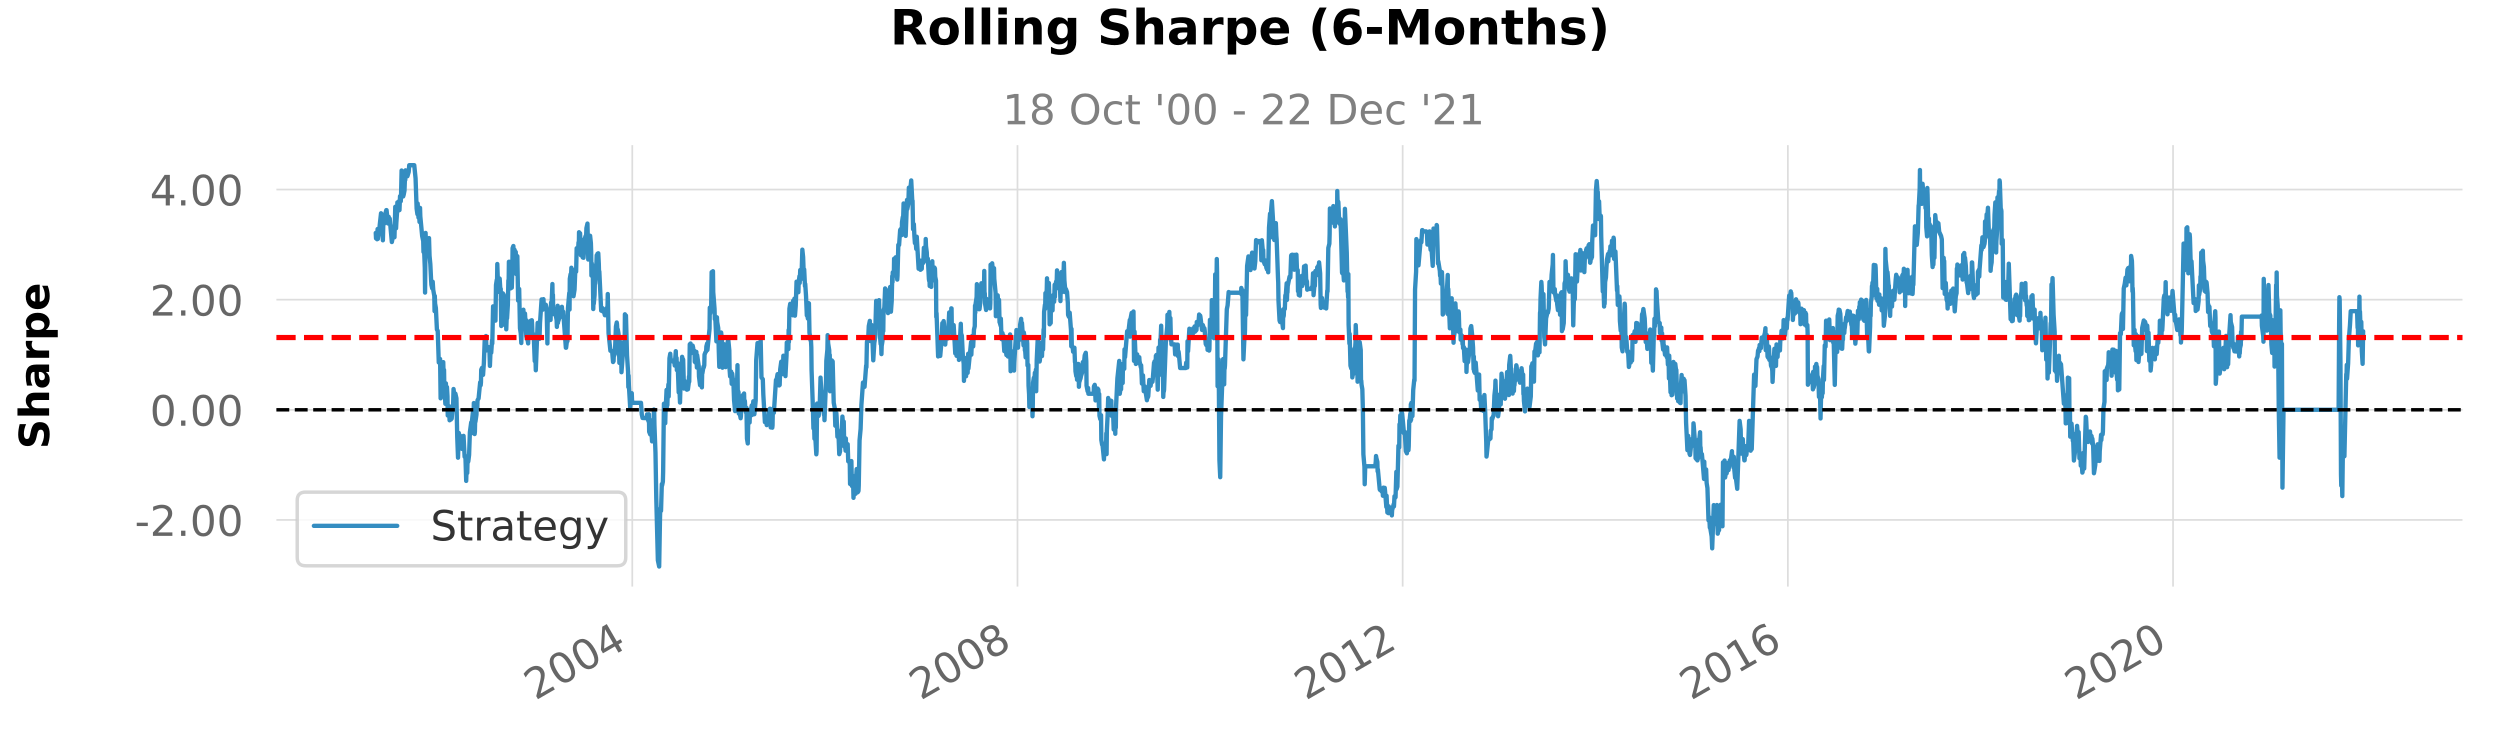 <?xml version="1.0" encoding="utf-8" standalone="no"?>
<!DOCTYPE svg PUBLIC "-//W3C//DTD SVG 1.1//EN"
  "http://www.w3.org/Graphics/SVG/1.1/DTD/svg11.dtd">
<!-- Created with matplotlib (https://matplotlib.org/) -->
<svg height="216pt" version="1.1" viewBox="0 0 720 216" width="720pt" xmlns="http://www.w3.org/2000/svg" xmlns:xlink="http://www.w3.org/1999/xlink">
 <defs>
  <style type="text/css">
*{stroke-linecap:butt;stroke-linejoin:round;}
  </style>
 </defs>
 <g id="figure_1">
  <g id="patch_1">
   <path d="M 0 216 
L 720 216 
L 720 0 
L 0 0 
z
" style="fill:#ffffff;"/>
  </g>
  <g id="axes_1">
   <g id="patch_2">
    <path d="M 79.6 168.942 
L 709.2 168.942 
L 709.2 41.8 
L 79.6 41.8 
z
" style="fill:#ffffff;"/>
   </g>
   <g id="matplotlib.axis_1">
    <g id="xtick_1">
     <g id="line2d_1">
      <path clip-path="url(#p574c272a16)" d="M 182.098 168.942 
L 182.098 41.8 
" style="fill:none;stroke:#dddddd;stroke-linecap:round;stroke-width:0.5;"/>
     </g>
     <g id="text_1">
      <!-- 2004 -->
      <defs>
       <path d="M 19.188 8.297 
L 53.609 8.297 
L 53.609 0 
L 7.328 0 
L 7.328 8.297 
Q 12.938 14.109 22.625 23.891 
Q 32.328 33.688 34.812 36.531 
Q 39.547 41.844 41.422 45.531 
Q 43.312 49.219 43.312 52.781 
Q 43.312 58.594 39.234 62.25 
Q 35.156 65.922 28.609 65.922 
Q 23.969 65.922 18.812 64.312 
Q 13.672 62.703 7.812 59.422 
L 7.812 69.391 
Q 13.766 71.781 18.938 73 
Q 24.125 74.219 28.422 74.219 
Q 39.75 74.219 46.484 68.547 
Q 53.219 62.891 53.219 53.422 
Q 53.219 48.922 51.531 44.891 
Q 49.859 40.875 45.406 35.406 
Q 44.188 33.984 37.641 27.219 
Q 31.109 20.453 19.188 8.297 
z
" id="DejaVuSans-50"/>
       <path d="M 31.781 66.406 
Q 24.172 66.406 20.328 58.906 
Q 16.5 51.422 16.5 36.375 
Q 16.5 21.391 20.328 13.891 
Q 24.172 6.391 31.781 6.391 
Q 39.453 6.391 43.281 13.891 
Q 47.125 21.391 47.125 36.375 
Q 47.125 51.422 43.281 58.906 
Q 39.453 66.406 31.781 66.406 
z
M 31.781 74.219 
Q 44.047 74.219 50.516 64.516 
Q 56.984 54.828 56.984 36.375 
Q 56.984 17.969 50.516 8.266 
Q 44.047 -1.422 31.781 -1.422 
Q 19.531 -1.422 13.062 8.266 
Q 6.594 17.969 6.594 36.375 
Q 6.594 54.828 13.062 64.516 
Q 19.531 74.219 31.781 74.219 
z
" id="DejaVuSans-48"/>
       <path d="M 37.797 64.312 
L 12.891 25.391 
L 37.797 25.391 
z
M 35.203 72.906 
L 47.609 72.906 
L 47.609 25.391 
L 58.016 25.391 
L 58.016 17.188 
L 47.609 17.188 
L 47.609 0 
L 37.797 0 
L 37.797 17.188 
L 4.891 17.188 
L 4.891 26.703 
z
" id="DejaVuSans-52"/>
      </defs>
      <g style="fill:#666666;" transform="translate(154.171 201.801)rotate(-30)scale(0.121 -0.121)">
       <use xlink:href="#DejaVuSans-50"/>
       <use x="63.623" xlink:href="#DejaVuSans-48"/>
       <use x="127.246" xlink:href="#DejaVuSans-48"/>
       <use x="190.869" xlink:href="#DejaVuSans-52"/>
      </g>
     </g>
    </g>
    <g id="xtick_2">
     <g id="line2d_2">
      <path clip-path="url(#p574c272a16)" d="M 293.033 168.942 
L 293.033 41.8 
" style="fill:none;stroke:#dddddd;stroke-linecap:round;stroke-width:0.5;"/>
     </g>
     <g id="text_2">
      <!-- 2008 -->
      <defs>
       <path d="M 31.781 34.625 
Q 24.75 34.625 20.719 30.859 
Q 16.703 27.094 16.703 20.516 
Q 16.703 13.922 20.719 10.156 
Q 24.75 6.391 31.781 6.391 
Q 38.812 6.391 42.859 10.172 
Q 46.922 13.969 46.922 20.516 
Q 46.922 27.094 42.891 30.859 
Q 38.875 34.625 31.781 34.625 
z
M 21.922 38.812 
Q 15.578 40.375 12.031 44.719 
Q 8.5 49.078 8.5 55.328 
Q 8.5 64.062 14.719 69.141 
Q 20.953 74.219 31.781 74.219 
Q 42.672 74.219 48.875 69.141 
Q 55.078 64.062 55.078 55.328 
Q 55.078 49.078 51.531 44.719 
Q 48 40.375 41.703 38.812 
Q 48.828 37.156 52.797 32.312 
Q 56.781 27.484 56.781 20.516 
Q 56.781 9.906 50.312 4.234 
Q 43.844 -1.422 31.781 -1.422 
Q 19.734 -1.422 13.25 4.234 
Q 6.781 9.906 6.781 20.516 
Q 6.781 27.484 10.781 32.312 
Q 14.797 37.156 21.922 38.812 
z
M 18.312 54.391 
Q 18.312 48.734 21.844 45.562 
Q 25.391 42.391 31.781 42.391 
Q 38.141 42.391 41.719 45.562 
Q 45.312 48.734 45.312 54.391 
Q 45.312 60.062 41.719 63.234 
Q 38.141 66.406 31.781 66.406 
Q 25.391 66.406 21.844 63.234 
Q 18.312 60.062 18.312 54.391 
z
" id="DejaVuSans-56"/>
      </defs>
      <g style="fill:#666666;" transform="translate(265.106 201.801)rotate(-30)scale(0.121 -0.121)">
       <use xlink:href="#DejaVuSans-50"/>
       <use x="63.623" xlink:href="#DejaVuSans-48"/>
       <use x="127.246" xlink:href="#DejaVuSans-48"/>
       <use x="190.869" xlink:href="#DejaVuSans-56"/>
      </g>
     </g>
    </g>
    <g id="xtick_3">
     <g id="line2d_3">
      <path clip-path="url(#p574c272a16)" d="M 403.967 168.942 
L 403.967 41.8 
" style="fill:none;stroke:#dddddd;stroke-linecap:round;stroke-width:0.5;"/>
     </g>
     <g id="text_3">
      <!-- 2012 -->
      <defs>
       <path d="M 12.406 8.297 
L 28.516 8.297 
L 28.516 63.922 
L 10.984 60.406 
L 10.984 69.391 
L 28.422 72.906 
L 38.281 72.906 
L 38.281 8.297 
L 54.391 8.297 
L 54.391 0 
L 12.406 0 
z
" id="DejaVuSans-49"/>
      </defs>
      <g style="fill:#666666;" transform="translate(376.04 201.801)rotate(-30)scale(0.121 -0.121)">
       <use xlink:href="#DejaVuSans-50"/>
       <use x="63.623" xlink:href="#DejaVuSans-48"/>
       <use x="127.246" xlink:href="#DejaVuSans-49"/>
       <use x="190.869" xlink:href="#DejaVuSans-50"/>
      </g>
     </g>
    </g>
    <g id="xtick_4">
     <g id="line2d_4">
      <path clip-path="url(#p574c272a16)" d="M 514.902 168.942 
L 514.902 41.8 
" style="fill:none;stroke:#dddddd;stroke-linecap:round;stroke-width:0.5;"/>
     </g>
     <g id="text_4">
      <!-- 2016 -->
      <defs>
       <path d="M 33.016 40.375 
Q 26.375 40.375 22.484 35.828 
Q 18.609 31.297 18.609 23.391 
Q 18.609 15.531 22.484 10.953 
Q 26.375 6.391 33.016 6.391 
Q 39.656 6.391 43.531 10.953 
Q 47.406 15.531 47.406 23.391 
Q 47.406 31.297 43.531 35.828 
Q 39.656 40.375 33.016 40.375 
z
M 52.594 71.297 
L 52.594 62.312 
Q 48.875 64.062 45.094 64.984 
Q 41.312 65.922 37.594 65.922 
Q 27.828 65.922 22.672 59.328 
Q 17.531 52.734 16.797 39.406 
Q 19.672 43.656 24.016 45.922 
Q 28.375 48.188 33.594 48.188 
Q 44.578 48.188 50.953 41.516 
Q 57.328 34.859 57.328 23.391 
Q 57.328 12.156 50.688 5.359 
Q 44.047 -1.422 33.016 -1.422 
Q 20.359 -1.422 13.672 8.266 
Q 6.984 17.969 6.984 36.375 
Q 6.984 53.656 15.188 63.938 
Q 23.391 74.219 37.203 74.219 
Q 40.922 74.219 44.703 73.484 
Q 48.484 72.75 52.594 71.297 
z
" id="DejaVuSans-54"/>
      </defs>
      <g style="fill:#666666;" transform="translate(486.975 201.801)rotate(-30)scale(0.121 -0.121)">
       <use xlink:href="#DejaVuSans-50"/>
       <use x="63.623" xlink:href="#DejaVuSans-48"/>
       <use x="127.246" xlink:href="#DejaVuSans-49"/>
       <use x="190.869" xlink:href="#DejaVuSans-54"/>
      </g>
     </g>
    </g>
    <g id="xtick_5">
     <g id="line2d_5">
      <path clip-path="url(#p574c272a16)" d="M 625.836 168.942 
L 625.836 41.8 
" style="fill:none;stroke:#dddddd;stroke-linecap:round;stroke-width:0.5;"/>
     </g>
     <g id="text_5">
      <!-- 2020 -->
      <g style="fill:#666666;" transform="translate(597.909 201.801)rotate(-30)scale(0.121 -0.121)">
       <use xlink:href="#DejaVuSans-50"/>
       <use x="63.623" xlink:href="#DejaVuSans-48"/>
       <use x="127.246" xlink:href="#DejaVuSans-50"/>
       <use x="190.869" xlink:href="#DejaVuSans-48"/>
      </g>
     </g>
    </g>
   </g>
   <g id="matplotlib.axis_2">
    <g id="ytick_1">
     <g id="line2d_6">
      <path clip-path="url(#p574c272a16)" d="M 79.6 149.736 
L 709.2 149.736 
" style="fill:none;stroke:#dddddd;stroke-linecap:round;stroke-width:0.5;"/>
     </g>
     <g id="text_6">
      <!-- -2.00 -->
      <defs>
       <path d="M 4.891 31.391 
L 31.203 31.391 
L 31.203 23.391 
L 4.891 23.391 
z
" id="DejaVuSans-45"/>
       <path d="M 10.688 12.406 
L 21 12.406 
L 21 0 
L 10.688 0 
z
" id="DejaVuSans-46"/>
      </defs>
      <g style="fill:#666666;" transform="translate(38.793 154.333)scale(0.121 -0.121)">
       <use xlink:href="#DejaVuSans-45"/>
       <use x="36.084" xlink:href="#DejaVuSans-50"/>
       <use x="99.707" xlink:href="#DejaVuSans-46"/>
       <use x="131.494" xlink:href="#DejaVuSans-48"/>
       <use x="195.117" xlink:href="#DejaVuSans-48"/>
      </g>
     </g>
    </g>
    <g id="ytick_2">
     <g id="line2d_7">
      <path clip-path="url(#p574c272a16)" d="M 79.6 118.016 
L 709.2 118.016 
" style="fill:none;stroke:#dddddd;stroke-linecap:round;stroke-width:0.5;"/>
     </g>
     <g id="text_7">
      <!-- 0.00 -->
      <g style="fill:#666666;" transform="translate(43.159 122.613)scale(0.121 -0.121)">
       <use xlink:href="#DejaVuSans-48"/>
       <use x="63.623" xlink:href="#DejaVuSans-46"/>
       <use x="95.41" xlink:href="#DejaVuSans-48"/>
       <use x="159.033" xlink:href="#DejaVuSans-48"/>
      </g>
     </g>
    </g>
    <g id="ytick_3">
     <g id="line2d_8">
      <path clip-path="url(#p574c272a16)" d="M 79.6 86.297 
L 709.2 86.297 
" style="fill:none;stroke:#dddddd;stroke-linecap:round;stroke-width:0.5;"/>
     </g>
     <g id="text_8">
      <!-- 2.00 -->
      <g style="fill:#666666;" transform="translate(43.159 90.894)scale(0.121 -0.121)">
       <use xlink:href="#DejaVuSans-50"/>
       <use x="63.623" xlink:href="#DejaVuSans-46"/>
       <use x="95.41" xlink:href="#DejaVuSans-48"/>
       <use x="159.033" xlink:href="#DejaVuSans-48"/>
      </g>
     </g>
    </g>
    <g id="ytick_4">
     <g id="line2d_9">
      <path clip-path="url(#p574c272a16)" d="M 79.6 54.577 
L 709.2 54.577 
" style="fill:none;stroke:#dddddd;stroke-linecap:round;stroke-width:0.5;"/>
     </g>
     <g id="text_9">
      <!-- 4.00 -->
      <g style="fill:#666666;" transform="translate(43.159 59.174)scale(0.121 -0.121)">
       <use xlink:href="#DejaVuSans-52"/>
       <use x="63.623" xlink:href="#DejaVuSans-46"/>
       <use x="95.41" xlink:href="#DejaVuSans-48"/>
       <use x="159.033" xlink:href="#DejaVuSans-48"/>
      </g>
     </g>
    </g>
    <g id="text_10">
     <!-- Sharpe -->
     <defs>
      <path d="M 59.906 70.609 
L 59.906 55.172 
Q 53.906 57.859 48.188 59.219 
Q 42.484 60.594 37.406 60.594 
Q 30.672 60.594 27.438 58.734 
Q 24.219 56.891 24.219 52.984 
Q 24.219 50.047 26.391 48.406 
Q 28.562 46.781 34.281 45.609 
L 42.281 44 
Q 54.438 41.547 59.562 36.562 
Q 64.703 31.594 64.703 22.406 
Q 64.703 10.359 57.547 4.469 
Q 50.391 -1.422 35.688 -1.422 
Q 28.766 -1.422 21.781 -0.094 
Q 14.797 1.219 7.812 3.812 
L 7.812 19.672 
Q 14.797 15.969 21.312 14.078 
Q 27.828 12.203 33.891 12.203 
Q 40.047 12.203 43.312 14.25 
Q 46.578 16.312 46.578 20.125 
Q 46.578 23.531 44.359 25.391 
Q 42.141 27.25 35.5 28.719 
L 28.219 30.328 
Q 17.281 32.672 12.219 37.797 
Q 7.172 42.922 7.172 51.609 
Q 7.172 62.5 14.203 68.359 
Q 21.234 74.219 34.422 74.219 
Q 40.438 74.219 46.781 73.312 
Q 53.125 72.406 59.906 70.609 
z
" id="DejaVuSans-Bold-83"/>
      <path d="M 63.375 33.297 
L 63.375 0 
L 45.797 0 
L 45.797 5.422 
L 45.797 25.391 
Q 45.797 32.562 45.484 35.25 
Q 45.172 37.938 44.391 39.203 
Q 43.359 40.922 41.594 41.875 
Q 39.844 42.828 37.594 42.828 
Q 32.125 42.828 29 38.594 
Q 25.875 34.375 25.875 26.906 
L 25.875 0 
L 8.406 0 
L 8.406 75.984 
L 25.875 75.984 
L 25.875 46.688 
Q 29.828 51.469 34.266 53.734 
Q 38.719 56 44.094 56 
Q 53.562 56 58.469 50.188 
Q 63.375 44.391 63.375 33.297 
z
" id="DejaVuSans-Bold-104"/>
      <path d="M 32.906 24.609 
Q 27.438 24.609 24.672 22.75 
Q 21.922 20.906 21.922 17.281 
Q 21.922 13.969 24.141 12.078 
Q 26.375 10.203 30.328 10.203 
Q 35.25 10.203 38.625 13.734 
Q 42 17.281 42 22.609 
L 42 24.609 
z
M 59.625 31.203 
L 59.625 0 
L 42 0 
L 42 8.109 
Q 38.484 3.125 34.078 0.844 
Q 29.688 -1.422 23.391 -1.422 
Q 14.891 -1.422 9.594 3.531 
Q 4.297 8.5 4.297 16.406 
Q 4.297 26.031 10.906 30.516 
Q 17.531 35.016 31.688 35.016 
L 42 35.016 
L 42 36.375 
Q 42 40.531 38.719 42.453 
Q 35.453 44.391 28.516 44.391 
Q 22.906 44.391 18.062 43.266 
Q 13.234 42.141 9.078 39.891 
L 9.078 53.219 
Q 14.703 54.594 20.359 55.297 
Q 26.031 56 31.688 56 
Q 46.484 56 53.047 50.172 
Q 59.625 44.344 59.625 31.203 
z
" id="DejaVuSans-Bold-97"/>
      <path d="M 49.031 39.797 
Q 46.734 40.875 44.453 41.375 
Q 42.188 41.891 39.891 41.891 
Q 33.156 41.891 29.516 37.562 
Q 25.875 33.25 25.875 25.203 
L 25.875 0 
L 8.406 0 
L 8.406 54.688 
L 25.875 54.688 
L 25.875 45.703 
Q 29.25 51.078 33.609 53.531 
Q 37.984 56 44.094 56 
Q 44.969 56 45.984 55.922 
Q 47.016 55.859 48.969 55.609 
z
" id="DejaVuSans-Bold-114"/>
      <path d="M 25.875 7.906 
L 25.875 -20.797 
L 8.406 -20.797 
L 8.406 54.688 
L 25.875 54.688 
L 25.875 46.688 
Q 29.5 51.469 33.891 53.734 
Q 38.281 56 44 56 
Q 54.109 56 60.594 47.969 
Q 67.094 39.938 67.094 27.297 
Q 67.094 14.656 60.594 6.609 
Q 54.109 -1.422 44 -1.422 
Q 38.281 -1.422 33.891 0.844 
Q 29.5 3.125 25.875 7.906 
z
M 37.5 43.312 
Q 31.891 43.312 28.875 39.188 
Q 25.875 35.062 25.875 27.297 
Q 25.875 19.531 28.875 15.406 
Q 31.891 11.281 37.5 11.281 
Q 43.109 11.281 46.062 15.375 
Q 49.031 19.484 49.031 27.297 
Q 49.031 35.109 46.062 39.203 
Q 43.109 43.312 37.5 43.312 
z
" id="DejaVuSans-Bold-112"/>
      <path d="M 62.984 27.484 
L 62.984 22.516 
L 22.125 22.516 
Q 22.75 16.359 26.562 13.281 
Q 30.375 10.203 37.203 10.203 
Q 42.719 10.203 48.5 11.844 
Q 54.297 13.484 60.406 16.797 
L 60.406 3.328 
Q 54.203 0.984 48 -0.219 
Q 41.797 -1.422 35.594 -1.422 
Q 20.75 -1.422 12.516 6.125 
Q 4.297 13.672 4.297 27.297 
Q 4.297 40.672 12.375 48.328 
Q 20.453 56 34.625 56 
Q 47.516 56 55.25 48.234 
Q 62.984 40.484 62.984 27.484 
z
M 45.016 33.297 
Q 45.016 38.281 42.109 41.328 
Q 39.203 44.391 34.516 44.391 
Q 29.438 44.391 26.266 41.531 
Q 23.094 38.672 22.312 33.297 
z
" id="DejaVuSans-Bold-101"/>
     </defs>
     <g transform="translate(14.144 129.335)rotate(-90)scale(0.12 -0.12)">
      <use xlink:href="#DejaVuSans-Bold-83"/>
      <use x="72.021" xlink:href="#DejaVuSans-Bold-104"/>
      <use x="143.213" xlink:href="#DejaVuSans-Bold-97"/>
      <use x="210.693" xlink:href="#DejaVuSans-Bold-114"/>
      <use x="260.01" xlink:href="#DejaVuSans-Bold-112"/>
      <use x="331.592" xlink:href="#DejaVuSans-Bold-101"/>
     </g>
    </g>
   </g>
   <g id="line2d_10">
    <path clip-path="url(#p574c272a16)" d="M 108.218 67.087 
L 108.294 68.646 
L 108.522 68.063 
L 108.598 68.908 
L 108.75 65.956 
L 108.826 68.8 
L 109.129 66.861 
L 109.205 67.218 
L 109.357 64.84 
L 109.737 61.416 
L 109.889 67.218 
L 110.192 66.026 
L 110.268 69.205 
L 110.42 63.427 
L 110.648 64.416 
L 110.724 61.778 
L 110.8 62.182 
L 110.952 61.618 
L 111.255 60.515 
L 111.331 60.515 
L 111.711 64.349 
L 111.787 64.183 
L 111.939 62.44 
L 112.015 62.765 
L 112.242 62.983 
L 112.85 69.706 
L 113.002 68.935 
L 113.078 66.189 
L 113.306 67.129 
L 113.457 65.478 
L 113.533 65.061 
L 113.609 68.333 
L 113.837 59.556 
L 114.065 65.752 
L 114.141 64.21 
L 114.369 60.973 
L 114.444 58.285 
L 114.52 59.479 
L 114.596 60.771 
L 114.9 57.94 
L 114.976 58.179 
L 115.052 60.507 
L 115.204 56.503 
L 115.432 57.96 
L 115.508 55.894 
L 115.659 49.107 
L 115.735 51.893 
L 115.963 51.729 
L 116.115 56.577 
L 116.267 56.052 
L 116.495 54.861 
L 116.646 50.858 
L 116.722 51.807 
L 116.798 49.054 
L 117.026 50.638 
L 117.102 50.616 
L 117.254 49.54 
L 117.33 50.753 
L 117.709 49.51 
L 117.861 47.579 
L 119.304 47.579 
L 119.684 51.375 
L 119.987 60.061 
L 120.215 61.693 
L 120.291 58.604 
L 120.519 62.659 
L 120.747 62.391 
L 120.823 63.921 
L 120.974 59.875 
L 121.05 62.305 
L 121.582 67.967 
L 121.886 69.431 
L 121.962 72.559 
L 122.038 70.012 
L 122.113 71.076 
L 122.341 77.215 
L 122.417 84.265 
L 122.569 67.084 
L 122.645 69.024 
L 122.873 69.372 
L 122.949 73.816 
L 123.025 73.439 
L 123.176 70.854 
L 123.48 72.419 
L 123.556 68.571 
L 123.708 73.669 
L 123.936 76.072 
L 124.164 80.817 
L 124.24 82.003 
L 124.467 83.033 
L 124.543 82.95 
L 124.619 81.14 
L 124.771 83.474 
L 125.075 85.205 
L 125.151 89.608 
L 125.227 85.233 
L 125.303 87.406 
L 125.53 88.705 
L 125.834 94.962 
L 126.062 95.258 
L 126.366 104.396 
L 126.745 103.386 
L 126.897 114.719 
L 127.125 112.19 
L 127.201 114.266 
L 127.429 105.478 
L 127.656 104.29 
L 127.808 109.992 
L 127.884 106.521 
L 127.96 111.26 
L 128.264 116.304 
L 128.416 110.406 
L 128.492 112.346 
L 128.719 111.468 
L 128.871 114.128 
L 128.947 119.655 
L 129.023 117.162 
L 129.251 117.39 
L 129.327 116.985 
L 129.479 121.042 
L 129.782 117.964 
L 129.858 120.826 
L 129.934 118.89 
L 130.01 119.654 
L 130.086 120.551 
L 130.39 116.786 
L 130.466 117.551 
L 130.618 112.037 
L 130.921 114.251 
L 130.997 113.498 
L 131.149 113.367 
L 131.453 114.706 
L 131.681 125.867 
L 131.908 131.818 
L 132.136 124.695 
L 132.212 125.337 
L 132.44 125.536 
L 132.516 125.449 
L 132.668 125.722 
L 132.744 126.893 
L 133.047 129.28 
L 133.123 128.978 
L 133.199 126.733 
L 133.503 125.527 
L 133.807 131.555 
L 134.035 131.291 
L 134.262 138.5 
L 134.338 136.116 
L 134.566 136.23 
L 134.642 133.058 
L 134.718 133.196 
L 134.87 132.88 
L 135.098 131.039 
L 135.325 124.483 
L 135.705 121.648 
L 135.781 121.856 
L 135.857 124.748 
L 135.933 121.19 
L 136.237 118.343 
L 136.312 121.249 
L 136.388 120.454 
L 136.464 116.078 
L 136.692 125.006 
L 136.768 124.347 
L 136.844 120.95 
L 136.92 121.477 
L 137.224 119.38 
L 137.3 116.469 
L 137.375 116.952 
L 137.451 117.598 
L 137.527 115.247 
L 137.831 114.769 
L 138.287 110.099 
L 138.363 110.996 
L 138.438 110.945 
L 138.514 110.116 
L 138.59 106.469 
L 138.818 105.951 
L 138.97 106.166 
L 139.122 107.955 
L 139.35 104.63 
L 139.577 98.45 
L 139.653 97.173 
L 139.881 98.999 
L 139.957 96.772 
L 140.109 100.925 
L 140.185 100.182 
L 140.413 100.842 
L 140.565 99.961 
L 140.716 99.961 
L 140.944 100.272 
L 141.096 105.393 
L 141.248 101.579 
L 141.476 101.579 
L 141.628 99.29 
L 141.704 97.993 
L 141.779 98.934 
L 142.007 88.228 
L 142.083 90.874 
L 142.159 88.421 
L 142.235 89.761 
L 142.311 89.521 
L 142.691 92.344 
L 142.842 82.09 
L 143.07 80.585 
L 143.146 81.659 
L 143.222 76.029 
L 143.374 80.595 
L 143.678 84.078 
L 143.83 80.187 
L 143.905 80.247 
L 144.133 83.913 
L 144.209 83.179 
L 144.361 93.894 
L 144.437 87.814 
L 144.665 88.594 
L 144.817 84.483 
L 144.893 85.433 
L 144.969 84.682 
L 145.272 85.492 
L 145.5 93.687 
L 145.728 90.709 
L 145.804 94.848 
L 145.956 90.744 
L 146.032 91.663 
L 146.259 87.887 
L 146.411 80.75 
L 146.487 81.73 
L 146.563 75.386 
L 146.791 75.407 
L 147.019 83.07 
L 147.322 80.638 
L 147.398 82.857 
L 147.55 77.601 
L 147.626 71.463 
L 147.854 70.851 
L 148.006 74.79 
L 148.158 71.88 
L 148.385 72.521 
L 148.537 72.569 
L 148.689 78.946 
L 148.917 73.729 
L 148.993 73.797 
L 149.221 86.574 
L 149.448 84.949 
L 149.524 83.231 
L 149.752 94.535 
L 149.98 96.016 
L 150.132 98.791 
L 150.284 93.092 
L 150.511 89.65 
L 150.587 93.551 
L 150.739 89.198 
L 150.815 92.423 
L 151.043 92.019 
L 151.195 90.297 
L 151.574 96.906 
L 151.65 92.295 
L 151.726 97.608 
L 151.878 97.444 
L 152.106 98.904 
L 152.258 93.34 
L 152.41 93.975 
L 152.637 93.975 
L 152.865 92.346 
L 153.169 92.231 
L 153.245 93.477 
L 153.397 97.294 
L 153.701 96.276 
L 154.004 103.998 
L 154.232 103.632 
L 154.308 106.638 
L 154.839 92.995 
L 155.067 95.851 
L 155.295 95.636 
L 155.371 97.572 
L 155.523 92.975 
L 155.978 86.237 
L 156.13 88.079 
L 156.358 89.171 
L 156.51 86.154 
L 156.662 88.534 
L 156.966 88.534 
L 157.117 88.391 
L 157.193 87.772 
L 157.421 88.735 
L 157.649 98.914 
L 157.725 92.9 
L 158.18 90.792 
L 158.256 91.293 
L 158.484 90.887 
L 158.56 92.148 
L 158.712 87.115 
L 158.788 89.275 
L 159.092 81.795 
L 159.168 86.892 
L 159.243 84.892 
L 159.319 89.151 
L 159.547 90.492 
L 159.623 88.866 
L 159.775 89.631 
L 159.851 89.631 
L 160.306 92.126 
L 160.382 94.149 
L 160.61 88.062 
L 160.686 93.002 
L 160.762 92.121 
L 160.838 92.353 
L 161.142 91.307 
L 161.369 91.307 
L 161.445 90.882 
L 161.749 90.844 
L 161.825 88.36 
L 161.901 89.259 
L 161.977 89.609 
L 162.205 89.758 
L 162.964 100.15 
L 163.04 100.15 
L 163.344 97.638 
L 163.42 98.277 
L 163.571 88.789 
L 163.951 84.361 
L 164.027 89.152 
L 164.103 80.307 
L 164.331 78.951 
L 164.407 80.713 
L 164.559 77.105 
L 164.634 78.003 
L 164.938 84.416 
L 165.014 84.044 
L 165.09 84.101 
L 165.166 85.326 
L 165.47 83.411 
L 165.698 77.584 
L 165.925 78.242 
L 166.077 71.498 
L 166.229 72.254 
L 166.457 72.715 
L 166.609 69.826 
L 166.685 72.682 
L 166.761 66.879 
L 166.988 67.909 
L 167.064 67.189 
L 167.292 73.519 
L 167.596 72.78 
L 167.824 74.152 
L 168.051 74.249 
L 168.127 73.177 
L 168.203 68.977 
L 168.279 69.145 
L 168.659 67.955 
L 168.735 67.929 
L 168.811 67.779 
L 168.887 65.713 
L 169.19 64.388 
L 169.418 74.751 
L 169.646 74.47 
L 169.798 71.106 
L 169.874 72.908 
L 169.95 67.895 
L 170.177 70.018 
L 170.253 72.367 
L 170.329 79.365 
L 170.405 75.763 
L 170.481 77.644 
L 170.709 76.398 
L 170.861 89 
L 170.937 86.221 
L 171.013 87.464 
L 171.24 84.929 
L 171.316 81.457 
L 171.392 81.696 
L 171.772 75.797 
L 171.848 73.526 
L 171.924 73.588 
L 172 74.069 
L 172.076 73.082 
L 172.303 72.942 
L 172.455 75.949 
L 172.531 78.784 
L 172.607 78.186 
L 173.139 89.467 
L 173.366 89.546 
L 173.442 88.684 
L 173.67 89.733 
L 173.898 89.494 
L 174.202 90.782 
L 174.581 90.782 
L 174.657 88.764 
L 174.961 88.567 
L 175.037 84.678 
L 175.265 95.953 
L 175.644 99.552 
L 175.796 101.024 
L 176.176 101.024 
L 176.328 101.518 
L 176.556 104.264 
L 176.632 103.307 
L 176.707 104.031 
L 176.783 102.155 
L 176.859 102.463 
L 177.087 101.88 
L 177.391 94.019 
L 177.619 92.867 
L 177.695 93.359 
L 177.846 96.069 
L 177.922 94.874 
L 178.15 96.242 
L 178.378 104.512 
L 178.682 101.594 
L 178.833 98.564 
L 178.985 107.2 
L 179.517 100.124 
L 179.821 100.798 
L 179.897 100.167 
L 179.972 90.515 
L 180.048 91.118 
L 180.276 90.881 
L 180.58 102.337 
L 180.884 107.106 
L 180.96 111.482 
L 181.035 108.146 
L 181.111 110.88 
L 181.491 117.324 
L 181.947 113.24 
L 182.023 115.246 
L 182.174 116.012 
L 184.604 116.012 
L 184.832 119.348 
L 185.06 120.378 
L 185.895 120.417 
L 186.275 120.417 
L 186.351 119.329 
L 186.427 120.342 
L 186.806 121.406 
L 186.882 119.297 
L 186.958 124.344 
L 187.262 125.117 
L 187.49 122.447 
L 187.793 127.118 
L 187.869 121 
L 187.945 122.801 
L 188.249 121.924 
L 188.325 117.936 
L 188.401 118.116 
L 188.477 122.358 
L 188.78 130.42 
L 189.008 143.566 
L 189.464 161.354 
L 189.843 163.163 
L 190.071 149.8 
L 190.147 146.556 
L 190.375 147.13 
L 190.603 139.426 
L 190.679 139.826 
L 190.906 138.727 
L 190.982 135.897 
L 191.21 116.262 
L 191.59 121.88 
L 191.666 118.811 
L 191.969 112.293 
L 192.045 117.284 
L 192.121 116.622 
L 192.197 116.673 
L 192.273 114.134 
L 192.501 110.698 
L 192.577 114.191 
L 192.805 103.185 
L 193.032 101.872 
L 193.184 104.079 
L 193.336 104.014 
L 193.716 103.834 
L 193.868 104.133 
L 194.247 104.48 
L 194.323 105.279 
L 194.627 101.136 
L 194.703 104.81 
L 194.779 104.585 
L 194.855 103.094 
L 194.931 106.594 
L 195.159 104.536 
L 195.462 113.01 
L 195.69 112.248 
L 195.842 115.938 
L 195.994 110.429 
L 196.449 102.766 
L 196.525 103.158 
L 196.753 103.555 
L 196.981 111.904 
L 197.057 109.526 
L 197.361 110.084 
L 197.816 112.231 
L 197.892 110.3 
L 197.968 110.803 
L 198.12 112.115 
L 198.348 110.392 
L 198.424 108.411 
L 198.499 109.921 
L 198.651 99.176 
L 198.879 98.928 
L 198.955 101.77 
L 199.183 99.54 
L 199.487 99.54 
L 199.638 100.206 
L 199.714 101.176 
L 199.942 101.229 
L 200.018 101.038 
L 200.094 104.19 
L 200.17 103.186 
L 200.246 104.374 
L 200.55 101.334 
L 200.701 105.859 
L 200.777 102.284 
L 201.233 105.427 
L 201.309 108.422 
L 201.613 110.926 
L 201.689 108.673 
L 201.764 109.568 
L 201.84 110.277 
L 202.068 110.038 
L 202.144 111.568 
L 202.22 107.382 
L 202.296 107.466 
L 202.6 105.593 
L 202.676 105.829 
L 202.828 105.199 
L 202.903 102.127 
L 203.207 101.374 
L 203.359 101.218 
L 203.435 99.764 
L 203.663 98.895 
L 203.739 100.788 
L 204.346 94.689 
L 204.422 88.604 
L 204.498 90.364 
L 204.802 89.217 
L 204.954 78.375 
L 205.029 79.419 
L 205.257 79.232 
L 205.333 78.103 
L 205.409 84.107 
L 205.789 88.98 
L 205.865 91.912 
L 205.941 91.67 
L 206.017 91.854 
L 206.32 98.314 
L 206.472 91.382 
L 206.548 92.73 
L 206.852 94.507 
L 207.004 100.885 
L 207.156 105.655 
L 207.383 102.695 
L 207.687 95.763 
L 207.915 97.775 
L 208.067 105.899 
L 208.143 100.813 
L 208.219 101.534 
L 208.446 99.099 
L 208.522 100.044 
L 208.75 104.763 
L 208.978 105.732 
L 209.206 100.365 
L 209.737 97.724 
L 210.041 100.913 
L 210.117 106.356 
L 210.269 108.389 
L 210.345 108.297 
L 210.572 107.022 
L 210.724 110.545 
L 210.8 109.975 
L 210.876 107.6 
L 211.256 111.078 
L 211.408 115.226 
L 211.711 118.411 
L 211.863 109.624 
L 211.939 111.073 
L 212.167 109.267 
L 212.243 110.09 
L 212.319 108.737 
L 212.395 105.169 
L 212.471 112.41 
L 212.698 112.949 
L 212.774 119.114 
L 212.85 114.528 
L 213.002 118.881 
L 213.306 120.456 
L 213.382 119.819 
L 213.534 116.357 
L 213.913 113.802 
L 214.065 116.881 
L 214.293 113.32 
L 214.369 116.319 
L 214.445 115.336 
L 214.521 115.449 
L 214.597 116.837 
L 214.825 118.782 
L 214.9 118.528 
L 214.976 117.441 
L 215.128 126.331 
L 215.356 127.714 
L 215.508 120.39 
L 215.584 121.943 
L 215.66 121.715 
L 215.888 121.68 
L 215.963 119.378 
L 216.039 119.486 
L 216.495 116.761 
L 216.571 119.536 
L 216.647 119.014 
L 216.951 115.568 
L 217.026 117.199 
L 217.102 115.997 
L 217.254 119.3 
L 217.634 115.413 
L 217.786 103.72 
L 218.165 98.804 
L 218.317 101.655 
L 218.545 100.671 
L 218.697 99.377 
L 218.849 99.19 
L 219.077 98.016 
L 219.304 108.676 
L 219.38 108.832 
L 219.684 109.197 
L 219.836 113.661 
L 220.292 121.574 
L 220.367 121.029 
L 220.671 121.404 
L 220.823 122.436 
L 220.899 119.973 
L 220.975 120.219 
L 221.355 120.92 
L 221.506 118.117 
L 221.734 117.708 
L 221.886 119.283 
L 221.962 123.102 
L 222.038 122.195 
L 222.418 123.177 
L 222.493 122.457 
L 222.569 118.295 
L 222.797 117.52 
L 222.873 118.891 
L 223.481 109.408 
L 223.557 111.089 
L 223.632 109.557 
L 223.936 107.759 
L 224.012 110.919 
L 224.088 110.293 
L 224.164 108.036 
L 224.392 111.008 
L 224.468 110.577 
L 224.544 110.875 
L 224.695 106.374 
L 224.999 104.167 
L 225.075 104.844 
L 225.227 107.774 
L 225.455 107.319 
L 225.607 102.444 
L 225.683 103.856 
L 225.986 105.041 
L 226.062 102.669 
L 226.214 108.323 
L 226.29 106.662 
L 226.518 102.431 
L 226.594 98.642 
L 226.67 100.674 
L 226.746 100.503 
L 226.822 98.516 
L 227.049 100.549 
L 227.125 95.017 
L 227.201 98.498 
L 227.353 88.901 
L 227.581 87.496 
L 227.657 90.529 
L 227.733 89.504 
L 227.885 88.888 
L 228.112 89.195 
L 228.188 88.847 
L 228.34 90.808 
L 228.416 86.628 
L 228.72 86.575 
L 228.796 86.003 
L 228.948 90.915 
L 229.175 88.021 
L 229.403 81.115 
L 229.707 81.256 
L 229.783 83.206 
L 229.935 84.168 
L 230.011 81.501 
L 230.238 79.545 
L 230.314 81.502 
L 230.466 77.767 
L 230.846 79.288 
L 231.074 71.897 
L 231.301 74.065 
L 231.529 80.493 
L 231.605 77.583 
L 231.833 82.412 
L 231.909 81.782 
L 232.137 85.274 
L 232.364 90.845 
L 232.44 90.24 
L 232.668 91.756 
L 232.896 87.31 
L 232.972 87.368 
L 233.124 95.789 
L 233.427 98.022 
L 233.503 96.95 
L 233.655 100.041 
L 233.731 106.533 
L 234.111 117.402 
L 234.263 123.37 
L 234.49 123.545 
L 234.566 126.35 
L 234.642 125.822 
L 234.794 125.716 
L 235.098 130.845 
L 235.174 129.976 
L 235.326 116.222 
L 235.554 118.974 
L 235.629 117.779 
L 235.705 119.814 
L 235.781 119.734 
L 236.085 116.618 
L 236.313 108.744 
L 236.692 115.73 
L 236.768 112.861 
L 236.844 113.469 
L 236.92 113.8 
L 237.3 119.484 
L 237.376 118.36 
L 237.452 121.018 
L 237.907 109.326 
L 237.983 103.908 
L 238.287 100.667 
L 238.363 96.522 
L 238.515 98.944 
L 238.819 100.886 
L 238.894 105.746 
L 238.97 102.213 
L 239.046 112.686 
L 239.274 112.417 
L 239.35 108.122 
L 239.426 108.847 
L 239.502 107.686 
L 239.578 103.806 
L 239.806 104.101 
L 240.109 115.958 
L 240.413 117.568 
L 240.565 122.616 
L 240.641 122.02 
L 240.869 118.941 
L 240.945 120.139 
L 241.172 125.788 
L 241.476 124.784 
L 241.704 130.807 
L 241.932 130.027 
L 242.008 124.357 
L 242.084 126.689 
L 242.159 127.65 
L 242.235 124.209 
L 242.463 123.361 
L 242.615 119.971 
L 242.767 121.89 
L 242.995 121.411 
L 243.147 128.582 
L 243.222 126.077 
L 243.298 127.582 
L 243.526 129.799 
L 243.602 126.266 
L 243.678 128.637 
L 243.754 127.733 
L 243.83 129.127 
L 244.058 130.007 
L 244.134 127.933 
L 244.286 132.859 
L 244.589 132.833 
L 244.665 133.136 
L 244.741 133.905 
L 244.817 139.379 
L 244.893 136.723 
L 245.197 132.783 
L 245.349 139.962 
L 245.652 137.06 
L 245.804 143.377 
L 246.184 139.101 
L 246.412 142.207 
L 246.488 138.699 
L 246.715 135.086 
L 247.019 141.772 
L 247.247 141.409 
L 247.323 139.814 
L 247.551 126.848 
L 247.854 123.536 
L 248.082 116.658 
L 248.538 110.179 
L 248.993 111.411 
L 249.449 105.278 
L 249.525 105.77 
L 249.677 98.481 
L 250.056 97.089 
L 250.208 93.906 
L 250.512 92.406 
L 250.588 98.207 
L 250.664 98.019 
L 250.74 95.913 
L 250.967 97.275 
L 251.043 93.623 
L 251.119 94.178 
L 251.499 103.779 
L 251.803 98.768 
L 252.03 97.281 
L 252.334 86.645 
L 252.562 87.668 
L 252.714 91.749 
L 252.866 86.762 
L 253.093 87.601 
L 253.169 86.442 
L 253.397 96.387 
L 253.625 99.088 
L 253.701 97.121 
L 253.853 101.984 
L 253.929 99.622 
L 254.156 98.226 
L 254.308 92.826 
L 254.384 95.373 
L 254.46 89.366 
L 254.688 88.632 
L 254.916 83.066 
L 255.22 83.664 
L 255.447 88.284 
L 255.523 88.393 
L 255.751 90.175 
L 255.903 85.955 
L 255.979 86.003 
L 256.358 82.656 
L 256.51 88.726 
L 256.586 89.775 
L 256.814 86.665 
L 256.966 79.513 
L 257.042 81.239 
L 257.118 78.434 
L 257.346 78.799 
L 257.421 79.428 
L 257.497 74.51 
L 257.573 78.473 
L 257.649 76.919 
L 257.953 74.103 
L 258.409 80.528 
L 258.485 79.423 
L 258.712 70.521 
L 258.94 70.566 
L 259.244 66.217 
L 259.472 65.919 
L 259.699 67.708 
L 259.775 64.009 
L 260.003 62.499 
L 260.079 63.96 
L 260.231 58.595 
L 260.307 61.473 
L 260.535 62.214 
L 260.838 67.938 
L 261.218 57.568 
L 261.294 60.213 
L 261.37 59.862 
L 261.598 58.681 
L 261.75 54.043 
L 261.901 57.375 
L 262.129 56.232 
L 262.205 56.606 
L 262.281 53.438 
L 262.433 51.965 
L 262.737 57.946 
L 262.813 57.836 
L 262.964 66.006 
L 263.192 64.561 
L 263.344 67.962 
L 263.496 70.022 
L 263.724 69.597 
L 263.876 71.681 
L 264.027 68.179 
L 264.559 77.398 
L 264.863 76.297 
L 264.939 75.038 
L 265.09 77.705 
L 265.47 77.402 
L 265.546 75.029 
L 265.622 75.369 
L 265.85 75.752 
L 265.926 75.345 
L 266.078 71.366 
L 266.457 72.203 
L 266.533 72.905 
L 266.609 68.832 
L 266.685 70.846 
L 266.913 72.685 
L 266.989 74.619 
L 267.141 75.541 
L 267.217 74.472 
L 267.52 80.339 
L 267.596 80.866 
L 267.672 79.296 
L 267.748 82.374 
L 268.052 79.587 
L 268.204 82.624 
L 268.28 75.912 
L 268.507 75.239 
L 268.659 80.784 
L 268.811 77.177 
L 269.115 77.055 
L 269.267 77.357 
L 269.343 79.704 
L 269.57 80.821 
L 269.646 91.279 
L 269.722 90.193 
L 270.178 102.659 
L 270.254 102.615 
L 270.406 101.049 
L 270.633 99.45 
L 270.785 102.512 
L 271.241 97.356 
L 271.393 93.059 
L 271.469 94.383 
L 271.696 95.093 
L 271.772 92.466 
L 271.848 93.138 
L 272.228 99.234 
L 272.38 96.998 
L 272.759 96.704 
L 272.835 95.868 
L 272.911 96.238 
L 272.987 97.449 
L 273.367 89.985 
L 273.519 95.787 
L 273.595 93.941 
L 273.822 94.957 
L 273.898 93.536 
L 273.974 88.8 
L 274.05 88.831 
L 274.126 94.792 
L 274.43 96.855 
L 274.658 93.63 
L 275.113 101.786 
L 275.189 97.979 
L 275.417 100.08 
L 275.493 102.477 
L 275.569 101.686 
L 275.645 101.312 
L 275.949 98.726 
L 276.024 100.223 
L 276.1 98.104 
L 276.176 103.655 
L 276.252 102.039 
L 276.708 93.248 
L 276.784 96.023 
L 277.012 96.679 
L 277.315 102.798 
L 277.543 104.753 
L 277.619 109.695 
L 277.695 107.672 
L 277.771 106.627 
L 277.847 103.6 
L 278.151 104.542 
L 278.226 108.366 
L 278.378 103.02 
L 278.606 104.963 
L 278.682 107.381 
L 278.834 101.873 
L 278.91 106.143 
L 279.669 98.515 
L 279.745 102.155 
L 279.973 96.774 
L 280.277 99.775 
L 280.504 94.932 
L 280.732 93.958 
L 280.808 87.997 
L 280.884 90.053 
L 280.96 87.624 
L 281.264 85.56 
L 281.34 81.835 
L 281.416 83.068 
L 281.491 86.34 
L 281.567 84.312 
L 281.795 84.712 
L 281.871 85.28 
L 281.947 89.062 
L 282.099 89.04 
L 282.327 87.058 
L 282.63 81.584 
L 282.858 81.62 
L 282.934 81.801 
L 283.01 82.484 
L 283.086 82.155 
L 283.39 83.222 
L 283.466 78.024 
L 283.542 84.74 
L 283.617 84.454 
L 283.693 87.421 
L 283.997 89.277 
L 284.073 86.052 
L 284.149 86.542 
L 284.225 87.447 
L 284.453 88.24 
L 284.605 86.46 
L 284.681 86.444 
L 284.756 87.426 
L 285.136 88.824 
L 285.212 87.33 
L 285.288 76.239 
L 285.516 76.942 
L 285.592 76.849 
L 285.744 75.831 
L 286.199 80.665 
L 286.275 77.239 
L 286.351 80.29 
L 286.731 84.373 
L 286.807 91.064 
L 286.883 87.718 
L 287.11 91.01 
L 287.186 90.553 
L 287.338 85.058 
L 287.642 90.15 
L 287.718 86.352 
L 287.87 92.808 
L 287.946 92.912 
L 288.173 93.781 
L 288.249 91.781 
L 288.401 96.669 
L 288.477 97.69 
L 288.705 95.914 
L 288.857 97.778 
L 288.933 96.508 
L 289.236 101.131 
L 289.464 98.178 
L 289.54 100.803 
L 289.768 101.576 
L 289.844 102.253 
L 289.92 102.131 
L 290.072 102.212 
L 290.299 102.677 
L 290.375 98.142 
L 290.451 101.047 
L 290.603 96.908 
L 290.831 98.248 
L 290.907 96.313 
L 291.059 106.908 
L 291.438 101.174 
L 291.666 106.213 
L 291.97 106.37 
L 292.046 106.728 
L 292.122 104.291 
L 292.577 96.775 
L 292.653 97.621 
L 292.729 95.051 
L 292.957 97.531 
L 293.109 97.562 
L 293.185 100.142 
L 293.261 97.985 
L 293.488 98.003 
L 293.64 94.958 
L 293.716 96.792 
L 293.792 93.535 
L 294.096 91.822 
L 294.172 94.601 
L 294.248 93.771 
L 294.324 93.007 
L 294.779 99.479 
L 294.855 95.735 
L 295.083 97.195 
L 295.159 100.901 
L 295.235 100.674 
L 295.387 102.934 
L 295.766 98.062 
L 295.842 98.899 
L 295.918 105.249 
L 296.146 105.083 
L 296.222 111.088 
L 296.374 113.538 
L 296.45 117.212 
L 296.905 115.357 
L 296.981 115.569 
L 297.209 116.279 
L 297.285 117.296 
L 297.361 119.888 
L 297.437 117.32 
L 297.513 110.259 
L 297.741 108.794 
L 297.816 108.938 
L 297.892 109.65 
L 298.044 107.356 
L 298.272 107.916 
L 298.348 106.429 
L 298.424 112.677 
L 298.576 103.728 
L 298.88 97.179 
L 299.031 99.18 
L 299.335 100.966 
L 299.411 104.12 
L 299.487 103.783 
L 299.639 98.703 
L 299.867 99.288 
L 300.094 102.556 
L 300.17 100.376 
L 300.398 100.665 
L 300.55 94.859 
L 300.626 96.999 
L 300.702 89.805 
L 300.93 87.799 
L 301.006 88.949 
L 301.081 84.419 
L 301.157 85.604 
L 301.233 87.101 
L 301.461 83.398 
L 301.537 80.154 
L 301.765 87.15 
L 302.069 81.51 
L 302.145 83.76 
L 302.296 93.411 
L 302.524 85.397 
L 302.6 93.024 
L 302.676 85.494 
L 302.752 85.776 
L 303.132 89.393 
L 303.208 85.739 
L 303.283 86.256 
L 303.359 84.958 
L 303.587 86.913 
L 303.739 82.018 
L 303.815 85.517 
L 303.891 82.321 
L 304.195 81.005 
L 304.271 83.063 
L 304.422 77.866 
L 304.726 81.237 
L 304.802 80.57 
L 305.258 82.257 
L 305.41 86.718 
L 305.485 80.955 
L 305.713 78.351 
L 306.017 84.094 
L 306.321 78.111 
L 306.397 75.695 
L 306.548 80.775 
L 306.852 84.158 
L 306.928 83.164 
L 307.004 83.3 
L 307.308 84.13 
L 307.536 87.26 
L 307.612 90.693 
L 307.839 91.244 
L 307.915 89.99 
L 308.067 90.05 
L 308.447 95.136 
L 308.523 99.727 
L 308.599 94.718 
L 308.675 99.385 
L 308.978 100.433 
L 309.054 101.299 
L 309.13 101.063 
L 309.206 100.241 
L 309.434 100.144 
L 309.586 104.29 
L 309.662 104.386 
L 309.738 106.935 
L 309.965 108.32 
L 310.117 107.365 
L 310.193 109.358 
L 310.269 109.298 
L 310.573 104.814 
L 310.649 105.63 
L 310.725 111.393 
L 310.801 110.143 
L 311.028 109.456 
L 311.104 108.473 
L 311.18 109.052 
L 311.332 108.272 
L 311.712 107.114 
L 311.864 104.274 
L 312.091 105.466 
L 312.395 102.35 
L 312.699 101.596 
L 312.851 104.082 
L 312.927 111.069 
L 313.23 112.684 
L 313.306 112.525 
L 313.382 111.741 
L 313.458 113.401 
L 314.977 113.401 
L 315.053 111.27 
L 315.28 110.831 
L 315.356 111.344 
L 315.508 115.326 
L 315.888 114.757 
L 316.04 112.143 
L 316.116 111.907 
L 316.344 112.285 
L 316.495 117.171 
L 316.571 113.47 
L 316.647 119.716 
L 316.875 120.707 
L 317.103 119.58 
L 317.179 126.685 
L 317.407 128.078 
L 317.482 127.65 
L 317.938 132.307 
L 318.014 130.114 
L 318.545 128.822 
L 318.621 124.784 
L 318.697 130.793 
L 318.773 124.06 
L 319.001 119.431 
L 319.153 114.616 
L 319.229 115.048 
L 319.305 118.728 
L 319.533 117.286 
L 319.684 117.777 
L 319.836 115.366 
L 320.064 115.456 
L 320.14 119.757 
L 320.216 119.344 
L 320.368 118.982 
L 320.596 119.668 
L 320.747 123.697 
L 320.899 121.799 
L 321.127 122.815 
L 321.203 124.928 
L 321.279 117.722 
L 321.355 123.159 
L 321.431 116.905 
L 321.811 108.938 
L 321.962 107.538 
L 322.342 103.943 
L 322.494 113.414 
L 322.798 111.209 
L 322.874 112.118 
L 323.025 104.851 
L 323.253 105.512 
L 323.329 110.304 
L 323.405 105.109 
L 323.481 106.22 
L 323.785 106.214 
L 323.861 100.613 
L 323.937 101.384 
L 324.012 102.875 
L 324.62 95.393 
L 325 95.486 
L 325.379 92.151 
L 325.455 96.951 
L 325.531 92.146 
L 325.911 90.125 
L 325.987 90.371 
L 326.063 91.227 
L 326.139 94.774 
L 326.442 89.707 
L 326.594 103.936 
L 326.746 95.489 
L 327.126 104.822 
L 327.505 102.057 
L 327.657 104.517 
L 328.037 104.517 
L 328.113 102.882 
L 328.189 104.044 
L 328.568 105.794 
L 328.644 105.191 
L 328.796 108.441 
L 328.872 110.481 
L 329.176 108.105 
L 329.404 112.668 
L 329.707 111.282 
L 329.859 112.734 
L 329.935 112.859 
L 330.315 115.269 
L 330.391 112.461 
L 330.467 114.645 
L 330.694 114.146 
L 330.998 109.436 
L 331.302 111.119 
L 331.378 111.119 
L 331.53 109.964 
L 331.909 109.964 
L 331.985 109.31 
L 332.365 104.453 
L 332.441 104.774 
L 332.517 104.07 
L 332.593 104.088 
L 332.82 104.498 
L 332.896 102.464 
L 332.972 103.281 
L 333.048 102.217 
L 333.124 102.732 
L 333.428 112.223 
L 333.656 100.094 
L 333.959 107.949 
L 334.111 97.796 
L 334.187 99.362 
L 334.415 93.794 
L 334.567 101.489 
L 334.946 107.883 
L 335.022 114.321 
L 335.098 112.472 
L 335.174 112.761 
L 335.25 112.3 
L 335.782 97.985 
L 336.161 94.1 
L 336.237 90.644 
L 336.313 91.081 
L 336.541 91.008 
L 336.617 90.864 
L 336.693 90.96 
L 336.769 89.832 
L 336.845 93.335 
L 337.073 91.608 
L 337.224 98.123 
L 337.3 97.736 
L 337.376 99.176 
L 338.287 99.176 
L 338.439 102.076 
L 338.667 101.127 
L 338.895 99.251 
L 339.199 99.254 
L 339.275 102.568 
L 339.35 102.119 
L 339.426 101.25 
L 339.502 101.817 
L 339.882 105.997 
L 341.476 105.997 
L 341.628 104.435 
L 341.856 104.283 
L 341.932 105.84 
L 342.008 98.274 
L 342.084 98.933 
L 342.16 101.168 
L 342.54 94.667 
L 342.691 95.898 
L 343.223 95.898 
L 343.451 97.13 
L 343.603 94.585 
L 343.678 95.321 
L 343.754 95.262 
L 344.058 94.008 
L 344.134 95.537 
L 344.59 95.026 
L 344.666 92.732 
L 344.741 93.51 
L 344.817 93.807 
L 345.197 92.55 
L 345.349 90.575 
L 345.577 92.717 
L 345.653 90.887 
L 345.729 91.29 
L 346.184 95.03 
L 346.336 93.617 
L 346.412 93.617 
L 346.716 94.56 
L 346.868 94.56 
L 346.943 95.098 
L 347.247 99.058 
L 347.323 98.784 
L 347.399 99.385 
L 347.475 99.37 
L 347.703 99.019 
L 347.779 100.762 
L 347.855 100.057 
L 348.234 100.976 
L 348.31 100.531 
L 348.462 92.112 
L 348.766 93.663 
L 348.842 93.618 
L 348.918 96.15 
L 348.994 86.435 
L 349.07 90.129 
L 349.449 97.196 
L 349.525 95.843 
L 349.601 97.392 
L 349.905 87.207 
L 349.981 79.018 
L 350.057 79.196 
L 350.133 80.129 
L 350.36 80.736 
L 350.436 74.598 
L 350.512 78.26 
L 350.664 111.237 
L 350.968 103.517 
L 351.196 132.561 
L 351.423 137.435 
L 351.651 120.094 
L 352.107 107.47 
L 352.259 103.408 
L 352.486 103.843 
L 352.562 110.693 
L 352.638 105.793 
L 352.714 106.164 
L 352.79 105.28 
L 353.322 89.057 
L 353.549 87.964 
L 353.853 84.102 
L 354.233 84.308 
L 357.422 84.308 
L 357.498 82.929 
L 357.574 84.83 
L 357.802 83.538 
L 358.105 103.495 
L 358.409 96.888 
L 358.485 96.888 
L 358.561 95.031 
L 358.637 89.813 
L 358.865 90.744 
L 359.168 76.578 
L 359.548 73.839 
L 359.7 76.328 
L 360.004 75.38 
L 360.155 77.775 
L 360.231 75.63 
L 360.611 72.76 
L 360.687 74.559 
L 360.991 75.277 
L 361.142 77.048 
L 361.294 77.326 
L 361.522 75.27 
L 361.75 69.151 
L 361.826 69.49 
L 362.357 69.412 
L 362.813 69.412 
L 362.889 70.013 
L 363.117 70.12 
L 363.269 74.96 
L 363.344 74.859 
L 363.42 69.192 
L 363.648 71.802 
L 363.724 74.377 
L 363.8 72.018 
L 363.876 75.109 
L 364.256 76.136 
L 364.407 74.994 
L 364.483 75.137 
L 364.711 77.143 
L 364.787 76.604 
L 364.863 77.554 
L 365.015 76.762 
L 365.243 78.416 
L 365.471 65.593 
L 365.774 61.533 
L 365.926 68.382 
L 366.002 67.657 
L 366.078 60.447 
L 366.306 57.921 
L 366.609 63.039 
L 366.989 69.123 
L 367.141 68.895 
L 367.445 64.258 
L 367.597 67.976 
L 367.672 68.953 
L 368.052 79.788 
L 368.128 81.363 
L 368.204 86.517 
L 368.508 92.298 
L 368.66 92.746 
L 369.039 91.217 
L 369.115 91.492 
L 369.495 94.492 
L 369.571 89.089 
L 369.647 91.22 
L 369.723 90.898 
L 369.799 89.018 
L 370.026 88.973 
L 370.178 85.059 
L 370.254 85.678 
L 370.558 81.591 
L 370.634 86.386 
L 370.71 84.438 
L 370.786 84.213 
L 370.862 82.355 
L 371.393 79.663 
L 371.621 79.916 
L 371.849 73.608 
L 371.925 73.454 
L 372.152 73.354 
L 372.228 75.798 
L 372.304 73.368 
L 372.456 77.125 
L 372.684 76.656 
L 372.76 77.684 
L 372.836 73.402 
L 372.912 73.978 
L 372.988 73.636 
L 373.291 76.017 
L 373.367 73.331 
L 373.519 77.491 
L 373.747 77.784 
L 373.823 83.876 
L 373.899 81.539 
L 374.051 84.962 
L 374.278 84.809 
L 374.354 85.136 
L 374.506 81.581 
L 374.81 81.57 
L 374.886 79.46 
L 375.038 82.365 
L 375.114 81.991 
L 375.341 81.649 
L 375.569 76.727 
L 375.873 76.632 
L 375.949 76.744 
L 376.025 76.495 
L 376.177 80.448 
L 376.404 81.111 
L 376.48 83.434 
L 376.556 83.157 
L 376.708 83.221 
L 377.695 83.221 
L 377.771 82.73 
L 377.999 82.643 
L 378.151 78.708 
L 378.227 78.794 
L 378.303 85.006 
L 378.531 82.464 
L 378.606 79.878 
L 378.682 82.35 
L 378.834 78.057 
L 379.214 79.274 
L 379.29 79.122 
L 379.366 76.966 
L 379.594 77.548 
L 379.669 76.516 
L 379.821 77.373 
L 379.897 75.562 
L 380.201 78.74 
L 380.353 87.741 
L 380.429 88.693 
L 380.733 85.816 
L 380.96 87.418 
L 381.188 88.461 
L 381.264 87.923 
L 381.416 88.598 
L 381.871 88.598 
L 381.947 88.839 
L 382.251 83.702 
L 382.327 83.953 
L 382.555 71.404 
L 382.859 70.173 
L 382.935 67.379 
L 383.01 60.036 
L 383.086 60.738 
L 383.466 63.377 
L 383.542 63.933 
L 383.846 62.616 
L 383.922 62.862 
L 383.998 59.352 
L 384.073 64.246 
L 384.149 60.618 
L 384.453 65.222 
L 384.529 60.501 
L 384.605 60.554 
L 384.909 62.882 
L 384.985 60.453 
L 385.061 63.902 
L 385.136 55.004 
L 385.212 57.766 
L 385.44 58.129 
L 385.668 63.481 
L 385.744 64.391 
L 385.972 64.593 
L 386.048 63.118 
L 386.2 66.942 
L 386.503 78.509 
L 386.579 78.709 
L 386.731 72.601 
L 386.807 77.304 
L 387.035 80.768 
L 387.338 60.14 
L 387.87 72.828 
L 388.098 83.975 
L 388.174 82.626 
L 388.25 85.587 
L 388.326 78.944 
L 388.401 93.477 
L 388.629 98.955 
L 388.705 96.15 
L 388.933 105.306 
L 389.161 106.11 
L 389.237 105.604 
L 389.313 106.067 
L 389.389 104.304 
L 389.465 108.701 
L 389.692 107.336 
L 389.768 105.813 
L 389.844 107.663 
L 389.996 100.656 
L 390.3 99.936 
L 390.376 98.663 
L 390.452 93.619 
L 390.528 95.543 
L 390.831 107.229 
L 390.907 105.185 
L 390.983 109.93 
L 391.059 106.336 
L 391.287 109.64 
L 391.363 102.228 
L 391.439 103.739 
L 391.591 98.528 
L 391.894 100.804 
L 391.97 109.802 
L 392.046 109.636 
L 392.122 110.756 
L 392.35 112.092 
L 392.502 117.75 
L 392.654 130.841 
L 392.957 134.392 
L 393.033 139.457 
L 393.185 134.286 
L 396.07 134.286 
L 396.222 132.916 
L 396.298 131.33 
L 396.374 131.838 
L 396.678 133.055 
L 396.754 135.757 
L 396.83 135.197 
L 397.361 140.956 
L 397.437 141.102 
L 397.817 141.247 
L 397.893 141.525 
L 398.197 141.332 
L 398.272 142.778 
L 398.424 140.442 
L 398.5 141.771 
L 398.728 142.82 
L 398.804 140.5 
L 398.88 141.284 
L 399.26 146.007 
L 399.335 142.773 
L 399.563 147.593 
L 399.867 147.793 
L 399.943 145.818 
L 400.019 145.941 
L 400.095 146.845 
L 400.323 146.465 
L 400.399 147.432 
L 400.474 146.854 
L 400.55 147.818 
L 400.626 146.976 
L 400.854 148.442 
L 400.93 146.962 
L 401.386 145.181 
L 401.462 145.849 
L 401.613 142.925 
L 401.689 143.474 
L 401.917 143.197 
L 402.145 135.89 
L 402.221 140.881 
L 402.449 140.16 
L 402.752 128.382 
L 402.98 128.865 
L 403.056 122.192 
L 403.132 124.702 
L 403.284 119.644 
L 403.588 122.493 
L 403.664 118.288 
L 403.739 119.897 
L 403.815 119.054 
L 404.347 124.788 
L 404.575 124.345 
L 404.878 129.889 
L 405.182 130.553 
L 405.334 125.633 
L 405.41 126.276 
L 405.638 129.653 
L 405.714 128.485 
L 405.865 121.111 
L 405.941 121.428 
L 406.169 119.125 
L 406.245 121.248 
L 406.321 116.442 
L 406.397 120.847 
L 406.473 116.023 
L 406.701 117.977 
L 406.777 119.828 
L 407.004 112.324 
L 407.308 109.314 
L 407.384 109.595 
L 407.536 83.367 
L 407.84 78.226 
L 407.916 68.86 
L 408.067 74.544 
L 408.295 74.708 
L 408.371 76.152 
L 408.447 74.88 
L 408.523 76.424 
L 409.131 69.253 
L 409.358 69.783 
L 409.586 66.273 
L 409.662 66.273 
L 409.89 66.778 
L 410.042 66.626 
L 410.725 66.626 
L 410.953 67.185 
L 411.105 70.438 
L 411.181 69.684 
L 411.636 68.228 
L 411.712 66.641 
L 411.788 69.819 
L 412.016 71.945 
L 412.092 67.544 
L 412.168 68.778 
L 412.32 72.227 
L 412.623 76.568 
L 412.851 65.812 
L 413.155 69.997 
L 413.307 67.03 
L 413.61 69.461 
L 413.686 68.84 
L 413.762 64.812 
L 413.838 64.945 
L 414.142 75.886 
L 414.218 75.225 
L 414.673 78.012 
L 414.749 79.42 
L 414.825 78.084 
L 414.977 81.677 
L 415.281 78.367 
L 415.433 82.494 
L 415.509 90.59 
L 415.736 90.312 
L 416.04 83.897 
L 416.268 85.736 
L 416.344 84.876 
L 416.42 85.553 
L 416.496 88.423 
L 416.572 85.183 
L 416.799 81.913 
L 416.951 79.181 
L 417.027 90.535 
L 417.103 83.234 
L 417.483 92.69 
L 417.559 94.558 
L 417.635 89.178 
L 418.09 85.897 
L 418.166 92.965 
L 418.394 91.368 
L 418.622 98.708 
L 418.698 97.181 
L 419.001 95.393 
L 419.153 87.365 
L 419.609 95.342 
L 419.761 90.113 
L 419.989 91.036 
L 420.064 89.678 
L 420.14 90.237 
L 420.292 95.706 
L 420.596 94.919 
L 420.672 97.823 
L 420.748 96.308 
L 420.824 97.177 
L 421.052 96.69 
L 421.128 97.311 
L 421.203 99.096 
L 421.279 97.586 
L 421.355 100.255 
L 421.583 99.968 
L 421.811 103.999 
L 421.887 100.65 
L 422.115 102.701 
L 422.191 102.416 
L 422.266 100.695 
L 422.342 107.116 
L 422.418 104.917 
L 422.722 104.085 
L 422.798 104.298 
L 423.329 100.03 
L 423.481 94.615 
L 423.709 93.905 
L 424.013 96.835 
L 424.241 100.093 
L 424.393 106.337 
L 424.468 102.682 
L 424.544 106.959 
L 424.772 107.415 
L 424.848 106.912 
L 425 104.43 
L 425.607 112.474 
L 425.835 110.919 
L 425.987 107.876 
L 426.139 115.132 
L 426.367 114.275 
L 426.595 118.107 
L 426.67 116.033 
L 427.05 115.474 
L 427.202 118.331 
L 427.506 113.758 
L 427.733 118.638 
L 428.037 127.321 
L 428.113 131.491 
L 428.189 130.953 
L 428.645 126.365 
L 428.796 126.365 
L 429.024 126.488 
L 429.176 125.954 
L 429.252 126.265 
L 429.328 123.994 
L 429.556 123.677 
L 429.632 120.454 
L 429.708 120.845 
L 430.087 119.697 
L 430.163 119.687 
L 430.391 113.871 
L 430.619 111.807 
L 430.695 109.618 
L 430.923 115.716 
L 431.15 114.782 
L 431.302 117.604 
L 431.378 116.742 
L 431.454 119.881 
L 431.682 118.11 
L 431.91 113.614 
L 431.986 116.211 
L 432.213 116.467 
L 432.441 107.614 
L 432.745 110.811 
L 432.821 109.627 
L 432.973 113.46 
L 433.428 114.835 
L 433.808 111.757 
L 434.036 107.161 
L 434.339 110.635 
L 434.415 108.591 
L 434.567 113.774 
L 434.643 105.125 
L 434.947 102.497 
L 435.023 103.733 
L 435.175 107.309 
L 435.554 109.67 
L 435.63 113.36 
L 435.706 111.054 
L 436.01 112.627 
L 436.086 110.359 
L 436.162 110.96 
L 436.238 109.967 
L 436.465 109.361 
L 436.541 106.187 
L 436.617 106.405 
L 436.693 105.198 
L 436.769 105.401 
L 437.149 109.119 
L 437.301 108.844 
L 437.528 108.823 
L 437.604 109.743 
L 437.68 106.914 
L 437.756 110.217 
L 437.832 109.103 
L 438.06 110.024 
L 438.136 109.026 
L 438.212 106.054 
L 438.288 106.705 
L 438.592 109.56 
L 438.667 107.874 
L 438.743 113.5 
L 438.819 113.044 
L 438.895 115.462 
L 439.199 118.482 
L 439.351 113.065 
L 439.655 116.707 
L 439.73 115.545 
L 439.806 115.869 
L 439.882 111.921 
L 439.958 114.819 
L 440.186 113.183 
L 440.338 114.067 
L 440.49 117.244 
L 440.869 114.194 
L 441.021 105.499 
L 441.249 105.079 
L 441.325 104.628 
L 441.477 106.512 
L 441.553 109.628 
L 441.781 109.91 
L 441.932 101.208 
L 442.008 102.228 
L 442.388 98.955 
L 442.464 99.361 
L 442.54 99.53 
L 442.616 98.53 
L 442.92 102.347 
L 442.995 98.69 
L 443.071 100.327 
L 443.375 101.476 
L 443.527 90.094 
L 443.603 89.629 
L 443.679 85.836 
L 443.907 81.203 
L 443.983 82.19 
L 444.21 88.673 
L 444.438 87.171 
L 444.514 84.702 
L 444.742 97.054 
L 444.97 99.189 
L 445.273 91.704 
L 445.501 90.693 
L 445.653 89.712 
L 445.805 90.065 
L 446.033 88.83 
L 446.26 81.188 
L 446.64 83.299 
L 446.716 82.191 
L 446.868 79.095 
L 447.172 76.155 
L 447.248 73.422 
L 447.399 84.199 
L 447.627 84.312 
L 447.779 83.265 
L 447.855 84.676 
L 448.235 86.671 
L 448.387 85.093 
L 448.462 87.56 
L 448.69 89.324 
L 448.766 86.765 
L 448.842 89.138 
L 448.918 89.071 
L 448.994 87.907 
L 449.222 88.399 
L 449.298 90.645 
L 449.374 86.014 
L 449.45 86.578 
L 449.525 84.502 
L 449.753 84.152 
L 449.829 95.362 
L 449.905 93.834 
L 449.981 90.912 
L 450.057 94.841 
L 450.361 93.039 
L 450.589 81.638 
L 450.816 80.894 
L 450.892 75.239 
L 451.044 79.545 
L 451.12 78.769 
L 451.348 80.152 
L 451.424 79.086 
L 451.5 79.855 
L 451.576 79.165 
L 451.652 81.507 
L 451.879 83.599 
L 451.955 83.123 
L 452.031 84.002 
L 452.183 81.688 
L 452.411 82.071 
L 452.563 80.161 
L 452.639 81.279 
L 452.715 80.355 
L 452.942 83.041 
L 453.094 93.701 
L 453.246 87.476 
L 453.474 83.175 
L 453.55 86.165 
L 453.778 73.221 
L 454.081 74.998 
L 454.157 81.086 
L 454.233 79.789 
L 454.537 73.836 
L 454.613 74.608 
L 454.765 73.138 
L 454.841 73.727 
L 455.068 72.862 
L 455.144 71.985 
L 455.22 72.461 
L 455.296 77.911 
L 455.372 74.226 
L 455.6 74.66 
L 455.828 72.919 
L 456.283 78.376 
L 456.435 74.457 
L 456.663 74.257 
L 456.815 71.924 
L 456.967 71.509 
L 457.422 71.839 
L 457.498 70.666 
L 457.726 70.324 
L 457.802 70.909 
L 457.954 75.674 
L 458.03 75.498 
L 458.257 73.667 
L 458.333 74.431 
L 458.409 73 
L 458.485 74.037 
L 458.561 69.421 
L 458.789 64.957 
L 459.017 65.781 
L 459.093 65.409 
L 459.396 67.745 
L 459.624 54.893 
L 459.852 52.137 
L 460.004 54.162 
L 460.08 56.44 
L 460.156 55.284 
L 460.384 63.063 
L 460.535 57.984 
L 460.687 62.368 
L 460.991 62.088 
L 461.067 62.252 
L 461.143 67.829 
L 461.598 83.943 
L 461.674 79.196 
L 461.75 80.653 
L 461.978 88.282 
L 462.054 86.231 
L 462.13 87.497 
L 462.282 81.186 
L 462.51 79.912 
L 462.661 76.995 
L 462.813 74.716 
L 463.117 73.155 
L 463.193 75.264 
L 463.269 73.668 
L 463.345 73.905 
L 463.573 72.323 
L 463.649 72.63 
L 463.724 72.38 
L 463.8 70.945 
L 463.876 71.52 
L 464.104 72.976 
L 464.256 69.33 
L 464.408 73.589 
L 464.636 73.633 
L 464.712 68.449 
L 464.788 68.889 
L 464.863 74.566 
L 464.939 73.274 
L 465.167 72.891 
L 465.243 72.43 
L 465.699 83.683 
L 465.775 82.399 
L 465.926 87.826 
L 466.002 87.304 
L 466.23 86.695 
L 466.382 85.36 
L 466.458 86.62 
L 466.534 92.418 
L 466.762 95.221 
L 466.914 91.071 
L 467.065 100.032 
L 467.293 101.186 
L 467.521 95.038 
L 467.901 87.451 
L 467.977 88.26 
L 468.128 98.161 
L 468.356 97.011 
L 468.66 101.353 
L 468.888 101.137 
L 469.116 105.683 
L 469.191 105.393 
L 469.419 101.541 
L 469.647 104.401 
L 469.723 103.406 
L 469.951 102.238 
L 470.027 103.857 
L 470.103 101.772 
L 470.179 96.496 
L 470.255 98.191 
L 470.786 95.391 
L 471.014 98.45 
L 471.166 95.652 
L 471.242 93.012 
L 471.545 93.101 
L 471.697 94.405 
L 471.849 97.335 
L 472.077 97.138 
L 472.381 94.597 
L 472.608 95.489 
L 472.684 96.66 
L 472.912 90.494 
L 473.14 90.133 
L 473.292 89.002 
L 473.671 91.684 
L 473.975 98.518 
L 474.203 96.766 
L 474.431 100.48 
L 474.507 97.145 
L 474.734 97.314 
L 474.962 95.888 
L 475.038 97.89 
L 475.266 94.893 
L 475.418 97.488 
L 475.57 104.498 
L 475.797 103.196 
L 475.873 103.635 
L 476.025 106.74 
L 476.329 95.179 
L 476.405 96.544 
L 476.481 91.809 
L 476.633 93.959 
L 476.86 90.825 
L 476.936 83.329 
L 477.012 85.283 
L 477.088 83.817 
L 477.164 85.959 
L 477.544 91.555 
L 477.62 92.75 
L 477.999 93.03 
L 478.075 95.933 
L 478.151 94.491 
L 478.227 95.052 
L 478.455 94.338 
L 478.531 98.059 
L 478.683 96.001 
L 478.759 98.711 
L 478.987 100.679 
L 479.062 97.255 
L 479.138 100.694 
L 479.214 99.419 
L 479.518 102.161 
L 479.67 100.69 
L 479.822 102.05 
L 480.05 102.903 
L 480.125 100.049 
L 480.353 105 
L 480.581 104.696 
L 480.657 108.998 
L 480.733 102.425 
L 480.809 104.4 
L 481.113 112.978 
L 481.188 108.134 
L 481.264 108.854 
L 481.416 113.825 
L 481.644 113.667 
L 481.796 111.691 
L 481.948 104.249 
L 482.176 106.15 
L 482.327 112.058 
L 482.479 104.808 
L 482.707 106.641 
L 482.783 106.531 
L 483.011 114.786 
L 483.239 113.746 
L 483.315 115.544 
L 483.39 111.937 
L 483.466 112.139 
L 483.542 114.454 
L 483.77 114.176 
L 483.846 116.018 
L 483.922 115.502 
L 483.998 116.104 
L 484.074 111.373 
L 484.302 107.997 
L 484.378 109.127 
L 484.453 112.19 
L 484.605 111.065 
L 484.833 112.721 
L 484.909 109.088 
L 484.985 109.436 
L 485.061 112.018 
L 485.137 109.502 
L 485.441 114.046 
L 485.592 121.725 
L 485.972 129.645 
L 486.2 125.52 
L 486.428 128.152 
L 486.58 130.683 
L 486.731 131.034 
L 487.035 128.217 
L 487.111 126.505 
L 487.567 128.365 
L 487.643 126.88 
L 487.719 121.915 
L 487.794 122.541 
L 488.174 127.705 
L 488.25 127.539 
L 488.326 131.937 
L 488.63 132.326 
L 488.706 132.248 
L 488.782 130.781 
L 488.857 132.598 
L 489.085 131.757 
L 489.237 126.545 
L 489.313 127.54 
L 489.617 124.481 
L 489.693 129.249 
L 489.769 128.826 
L 489.92 131.273 
L 490.148 130.783 
L 490.3 132.457 
L 490.756 137.939 
L 490.832 132.962 
L 490.908 135.834 
L 490.984 135.651 
L 491.287 136.405 
L 491.363 135.197 
L 491.515 139.105 
L 491.743 140.571 
L 492.047 149.86 
L 492.274 148.958 
L 492.426 151.955 
L 492.502 150.837 
L 492.578 152.216 
L 492.958 154.516 
L 493.11 157.926 
L 493.565 145.468 
L 493.641 147.935 
L 493.869 150.931 
L 493.945 146.467 
L 494.021 147.348 
L 494.097 147.961 
L 494.4 148.158 
L 494.476 145.446 
L 494.704 153.7 
L 494.932 152.603 
L 495.008 149.549 
L 495.084 152.7 
L 495.236 145.727 
L 495.463 147.796 
L 495.539 145.365 
L 495.615 146.804 
L 495.767 151.076 
L 495.995 146.103 
L 496.071 151.567 
L 496.223 133.146 
L 496.299 137.219 
L 496.526 137.234 
L 496.678 132.63 
L 496.83 137.52 
L 497.058 136.176 
L 497.134 134.879 
L 497.21 135.115 
L 497.286 136.311 
L 497.362 135.424 
L 497.665 133.306 
L 497.817 135.398 
L 498.197 132.541 
L 498.273 133.623 
L 498.349 132.666 
L 498.425 133.014 
L 498.804 129.938 
L 498.88 132.892 
L 498.956 131.388 
L 499.26 134.642 
L 499.336 131.542 
L 499.488 135.357 
L 499.716 137.632 
L 499.791 137.602 
L 499.867 134.518 
L 500.019 138.34 
L 500.323 140.776 
L 501.006 121.21 
L 501.31 123.633 
L 501.462 130.645 
L 501.538 130.417 
L 501.614 128.716 
L 501.917 126.462 
L 501.993 127.966 
L 502.373 132.586 
L 502.449 132.569 
L 502.677 128.5 
L 502.905 131.083 
L 502.981 130.855 
L 503.132 128.716 
L 503.208 128.474 
L 503.436 129.393 
L 503.74 121.211 
L 503.968 122.77 
L 504.044 121.666 
L 504.195 129.8 
L 504.271 127.189 
L 504.499 129.349 
L 505.183 107.887 
L 505.334 111.257 
L 505.562 111.14 
L 505.866 103.442 
L 506.17 102.704 
L 506.321 100.962 
L 506.397 101.001 
L 506.625 100.172 
L 506.701 101.138 
L 506.777 99.347 
L 506.853 100.019 
L 507.157 100.247 
L 507.384 97.202 
L 507.46 98.266 
L 507.688 98.089 
L 508.296 95.913 
L 508.448 94.52 
L 508.523 100.847 
L 508.751 99.695 
L 508.827 96.464 
L 509.055 102.723 
L 509.283 103.083 
L 509.435 99.804 
L 509.511 100.857 
L 509.586 103.661 
L 509.814 102.881 
L 509.89 103.015 
L 510.042 105.295 
L 510.346 106.044 
L 510.422 106.901 
L 510.498 109.993 
L 510.649 106.73 
L 511.029 100.448 
L 511.105 101.244 
L 511.181 102.104 
L 511.409 101.987 
L 511.485 105.386 
L 511.637 99.192 
L 511.713 101.938 
L 511.94 102.796 
L 512.092 99.439 
L 512.244 100.359 
L 512.624 100.932 
L 512.776 96.832 
L 513.003 96.6 
L 513.079 95.266 
L 513.155 95.624 
L 513.231 95.169 
L 513.307 96.323 
L 513.535 97.459 
L 513.687 92.186 
L 513.839 96.728 
L 514.066 96.488 
L 514.294 94.169 
L 514.598 94.554 
L 514.75 91.54 
L 514.826 92.161 
L 515.281 85.141 
L 515.357 85.353 
L 515.433 86.109 
L 515.737 83.917 
L 515.813 85.427 
L 515.889 84.381 
L 515.965 86.247 
L 516.268 87.513 
L 516.344 92.15 
L 516.42 90.909 
L 516.876 90.112 
L 516.952 90.254 
L 517.255 86.197 
L 517.331 86.531 
L 517.559 89.074 
L 517.787 89.176 
L 517.863 87.07 
L 517.939 87.341 
L 518.091 89.895 
L 518.47 90.387 
L 518.546 93.361 
L 518.622 91.554 
L 518.85 88.899 
L 518.926 92.418 
L 519.002 90.949 
L 519.154 89.505 
L 519.381 90.211 
L 519.533 89.325 
L 519.685 93.454 
L 519.913 91.668 
L 519.989 90.075 
L 520.065 90.984 
L 520.141 90.435 
L 520.217 93.88 
L 520.52 93.611 
L 520.596 95.937 
L 520.672 110.806 
L 520.748 107.473 
L 520.976 107.953 
L 521.052 109.182 
L 521.128 108.461 
L 521.204 109.986 
L 521.508 110.078 
L 521.583 108.989 
L 521.659 109.296 
L 521.735 109.303 
L 521.811 109.903 
L 522.039 110.207 
L 522.115 112.133 
L 522.191 107.095 
L 522.267 111.759 
L 522.343 111.61 
L 522.647 110.24 
L 522.722 105.582 
L 522.798 105.676 
L 522.874 106.148 
L 523.102 104.819 
L 523.178 106.031 
L 523.254 105.554 
L 523.33 105.691 
L 523.406 108.136 
L 523.71 109.238 
L 523.861 114.307 
L 524.165 113.448 
L 524.317 120.52 
L 524.469 114.086 
L 524.697 114.4 
L 524.773 112.654 
L 524.924 113.253 
L 525 109.193 
L 525.228 105.413 
L 525.304 109.425 
L 525.532 99.46 
L 525.76 99.846 
L 525.912 92.352 
L 525.987 94.715 
L 526.367 92.809 
L 526.443 93.111 
L 526.595 94.375 
L 526.823 91.999 
L 527.05 97.978 
L 527.126 97.158 
L 527.582 95.389 
L 527.658 96.38 
L 527.886 94.481 
L 527.962 98.664 
L 528.038 95.49 
L 528.417 110.849 
L 528.721 95.7 
L 529.025 99.154 
L 529.101 101.373 
L 529.252 90.954 
L 529.48 89.982 
L 529.556 89.163 
L 529.632 90.108 
L 529.708 89.226 
L 529.784 89.273 
L 530.012 90.411 
L 530.088 92.158 
L 530.24 99.423 
L 530.315 100.375 
L 530.543 100.456 
L 530.695 96.962 
L 530.771 97.815 
L 530.847 93.439 
L 531.075 93.339 
L 531.151 95.912 
L 531.227 94.753 
L 531.303 94.407 
L 531.682 91.38 
L 531.758 92.499 
L 531.91 91.04 
L 532.138 89.562 
L 532.214 91.437 
L 532.29 91.356 
L 532.366 90.764 
L 532.442 90.857 
L 532.669 90.535 
L 532.745 89.743 
L 532.897 92.308 
L 532.973 91.961 
L 533.201 93.581 
L 533.277 92.93 
L 533.429 96.362 
L 533.505 90.876 
L 533.884 90.991 
L 534.34 98.977 
L 534.416 98.012 
L 534.492 94.24 
L 534.568 94.284 
L 534.795 95.075 
L 534.871 97.388 
L 535.099 89.486 
L 535.327 91.982 
L 535.479 88.302 
L 535.555 90.297 
L 535.631 87.036 
L 535.858 86.855 
L 535.934 86.998 
L 536.01 86.287 
L 536.162 87.472 
L 536.39 86.589 
L 536.542 91.115 
L 536.618 91.946 
L 536.921 92.387 
L 536.997 88.693 
L 537.073 92.373 
L 537.225 87.734 
L 537.453 86.374 
L 537.681 94.597 
L 537.757 97.121 
L 537.984 96.089 
L 538.212 101.151 
L 538.288 101.218 
L 538.592 93.991 
L 538.668 89.029 
L 538.744 90.996 
L 538.82 86.997 
L 539.047 85.57 
L 539.123 82.384 
L 539.199 82.496 
L 539.275 81.398 
L 539.351 85.072 
L 539.655 76.294 
L 539.731 79.581 
L 540.111 76.38 
L 540.186 77.137 
L 540.414 85.936 
L 540.642 83.191 
L 540.718 86.625 
L 540.794 85.564 
L 540.87 84.784 
L 541.174 87.771 
L 541.249 84.807 
L 541.325 87.593 
L 541.401 86.224 
L 541.477 87.644 
L 541.781 85.9 
L 541.933 89.394 
L 542.009 88.745 
L 542.312 87.666 
L 542.464 90.947 
L 542.54 93.822 
L 542.844 91.061 
L 542.996 71.688 
L 543.072 74.789 
L 543.376 77.739 
L 543.527 82.014 
L 543.603 78.367 
L 543.907 82.294 
L 543.983 82.249 
L 544.135 88.736 
L 544.363 90.981 
L 544.514 85.381 
L 544.59 85.39 
L 544.666 84.739 
L 544.894 88.284 
L 545.046 84.792 
L 545.122 85.488 
L 545.198 83.741 
L 545.426 84.684 
L 545.578 86.323 
L 545.957 80.608 
L 546.109 79.133 
L 546.185 79.786 
L 546.565 79.863 
L 546.792 81.873 
L 547.02 81.26 
L 547.096 84.189 
L 547.172 81.094 
L 547.248 81.664 
L 547.324 82.358 
L 547.552 82.249 
L 547.704 83.732 
L 547.855 79.312 
L 548.083 78.965 
L 548.159 80.861 
L 548.311 77.4 
L 548.615 79.551 
L 548.691 88.126 
L 548.843 78.287 
L 548.918 78.806 
L 549.146 82.237 
L 549.374 77.714 
L 549.45 80.897 
L 549.678 84.45 
L 549.83 80.716 
L 549.981 83.591 
L 550.209 79.942 
L 550.361 84.518 
L 550.741 82.597 
L 550.817 84.67 
L 550.893 83.282 
L 550.969 79.457 
L 551.044 82.018 
L 551.5 65.184 
L 551.576 67.899 
L 551.88 65.219 
L 552.032 70.524 
L 552.335 67.091 
L 552.563 59.233 
L 552.639 58.847 
L 552.867 54.358 
L 552.943 48.96 
L 553.019 58.688 
L 553.095 55.541 
L 553.171 58.336 
L 553.398 56.873 
L 553.474 58.718 
L 553.702 52.928 
L 554.082 58.108 
L 554.234 56.237 
L 554.461 55.951 
L 554.537 59.927 
L 554.613 59.831 
L 554.689 58.126 
L 554.765 65.441 
L 554.993 68.072 
L 555.069 54.138 
L 555.145 56.104 
L 555.297 63.48 
L 555.524 62.922 
L 555.6 67.742 
L 555.676 67.041 
L 555.752 64.571 
L 555.828 65.944 
L 556.056 65.09 
L 556.208 67.14 
L 556.36 73.457 
L 556.587 76.909 
L 556.739 73.936 
L 556.815 76.214 
L 556.891 74.014 
L 557.119 74.243 
L 557.347 61.947 
L 557.423 62.611 
L 557.65 65.195 
L 557.726 64.323 
L 557.878 63.997 
L 557.954 65.934 
L 558.182 65.454 
L 558.258 64.296 
L 558.486 66.761 
L 559.017 67.929 
L 559.245 68.939 
L 559.473 82.983 
L 559.549 77.954 
L 559.776 74.247 
L 559.852 76.193 
L 559.928 75.181 
L 560.08 84.654 
L 560.308 84.647 
L 560.384 81.482 
L 560.46 82.904 
L 560.612 86.265 
L 560.84 86.977 
L 560.915 88.854 
L 561.067 85.393 
L 561.143 84.786 
L 561.447 86.496 
L 561.523 86.167 
L 561.675 87.517 
L 561.978 83.682 
L 562.13 84.914 
L 562.51 83.101 
L 562.586 83.504 
L 562.966 89.674 
L 563.269 85.338 
L 563.497 84.43 
L 563.573 77.329 
L 563.649 78.615 
L 563.725 76.178 
L 564.105 77.283 
L 564.332 79.305 
L 564.56 79.332 
L 564.636 79.211 
L 564.712 78.261 
L 564.788 79.392 
L 564.864 76.393 
L 565.092 79.253 
L 565.168 78.655 
L 565.243 80.52 
L 565.319 80.098 
L 565.395 73.338 
L 565.623 74.463 
L 565.699 72.855 
L 565.851 76.597 
L 565.927 74.231 
L 566.155 76.525 
L 566.382 81.373 
L 566.458 81.267 
L 566.838 84.413 
L 566.914 81.107 
L 566.99 82.857 
L 567.218 83.365 
L 567.37 80.074 
L 567.521 79.415 
L 567.749 81.195 
L 567.825 80.747 
L 567.901 75.576 
L 567.977 75.586 
L 568.357 84.896 
L 568.508 85.84 
L 568.812 83.064 
L 569.116 84.898 
L 569.344 81.995 
L 569.42 82.37 
L 569.572 84.52 
L 569.647 78.275 
L 569.951 77.642 
L 570.027 79.656 
L 570.103 77.791 
L 570.635 70.654 
L 570.71 71.994 
L 570.938 68.346 
L 571.09 70.692 
L 571.242 71.162 
L 571.546 70.183 
L 571.622 69.496 
L 571.698 63.77 
L 572.077 63.551 
L 572.153 61.742 
L 572.229 63.786 
L 572.533 59.825 
L 572.837 68.196 
L 573.14 68.918 
L 573.216 71.51 
L 573.292 77.994 
L 573.368 76.895 
L 573.596 75.546 
L 573.748 70.528 
L 573.824 66.615 
L 573.9 67.897 
L 574.203 65.947 
L 574.279 66.298 
L 574.355 65.254 
L 574.431 61.825 
L 574.659 58.285 
L 574.887 72.721 
L 574.963 69.432 
L 575.19 66.096 
L 575.266 56.849 
L 575.342 57.626 
L 575.418 59.645 
L 575.722 55.041 
L 575.798 58.936 
L 575.874 51.953 
L 575.95 52.411 
L 576.253 61.425 
L 576.329 60.323 
L 576.405 60.834 
L 576.481 70.211 
L 576.785 69.113 
L 576.937 85.714 
L 577.013 82.93 
L 577.316 85.017 
L 577.468 82.996 
L 577.544 81.22 
L 577.62 86.276 
L 577.848 86.365 
L 577.924 83.412 
L 578 84.741 
L 578.076 83.548 
L 578.152 84.061 
L 578.379 81.709 
L 578.531 75.945 
L 579.063 91.932 
L 579.139 89.526 
L 579.215 89.61 
L 579.442 92.503 
L 579.518 91.023 
L 579.67 92.4 
L 579.746 89.861 
L 580.05 89.39 
L 580.202 86.11 
L 580.278 87.008 
L 580.506 85.175 
L 580.581 87.579 
L 580.657 84.854 
L 580.733 85.108 
L 580.809 90.663 
L 581.037 89.306 
L 581.113 90.837 
L 581.265 88.917 
L 581.341 90.332 
L 581.644 92.345 
L 581.72 89.613 
L 581.796 91.026 
L 581.872 86.273 
L 582.176 83.987 
L 582.252 81.73 
L 582.328 82.332 
L 582.404 84.866 
L 582.632 84.041 
L 582.707 82.99 
L 582.783 85.628 
L 582.859 83.854 
L 582.935 85.065 
L 583.163 84.67 
L 583.239 86.497 
L 583.315 81.522 
L 583.391 85.456 
L 583.467 85.148 
L 583.695 87.997 
L 583.771 86.616 
L 583.846 90.978 
L 583.922 90.431 
L 583.998 91.143 
L 584.226 90.588 
L 584.302 92.216 
L 584.454 92.144 
L 584.834 87.913 
L 584.909 89.354 
L 585.061 85.36 
L 585.289 86.062 
L 585.365 85.018 
L 585.593 91.771 
L 585.821 91.672 
L 585.897 91.824 
L 585.972 89.15 
L 586.124 95.678 
L 586.352 98.878 
L 586.656 93.771 
L 587.036 91.686 
L 587.111 91.59 
L 587.187 93.091 
L 587.415 93.639 
L 587.491 92.237 
L 587.567 94.625 
L 587.643 90.098 
L 587.719 91.653 
L 587.947 94.159 
L 588.023 94.081 
L 588.174 100.874 
L 588.25 98.43 
L 588.554 95.417 
L 588.63 92.991 
L 588.782 99.322 
L 589.086 91.495 
L 589.313 103.585 
L 589.541 103.73 
L 589.617 103.287 
L 589.693 109.008 
L 589.845 104.247 
L 590.073 107.329 
L 590.604 93.055 
L 590.68 94.488 
L 590.832 81.904 
L 590.908 85.066 
L 591.136 80.095 
L 591.439 90.663 
L 591.743 95.568 
L 591.819 106.757 
L 591.971 105.762 
L 592.199 107.268 
L 592.275 102.834 
L 592.427 109.677 
L 592.503 108.251 
L 592.958 102.456 
L 593.034 105.646 
L 593.262 105.669 
L 593.338 104.534 
L 593.414 105.892 
L 593.49 105.261 
L 593.566 104.9 
L 594.401 116.268 
L 594.629 113.842 
L 594.856 117.342 
L 594.932 121.942 
L 595.008 119.129 
L 595.16 121.878 
L 595.388 116.624 
L 595.464 116.898 
L 595.54 108.757 
L 595.616 111.354 
L 595.692 108.942 
L 595.919 108.929 
L 595.995 118.463 
L 596.147 118.454 
L 596.223 125.763 
L 596.603 122.006 
L 596.755 124.242 
L 596.982 126.982 
L 597.058 126.222 
L 597.286 132.635 
L 597.742 128.898 
L 597.818 124.895 
L 598.045 125.729 
L 598.197 122.65 
L 598.349 124.543 
L 598.577 126.209 
L 598.653 124.436 
L 598.881 131.989 
L 599.108 132.073 
L 599.184 130.909 
L 599.26 134.118 
L 599.336 133.544 
L 599.412 131.584 
L 599.716 136.111 
L 599.792 135.923 
L 599.944 130.462 
L 600.247 134.953 
L 600.703 120.04 
L 600.779 120.263 
L 600.855 121.558 
L 601.007 125.046 
L 601.31 127.202 
L 601.386 127.295 
L 601.538 125.374 
L 601.842 126.815 
L 601.918 124.277 
L 601.994 125.193 
L 602.373 125.596 
L 602.525 127.736 
L 602.601 126.338 
L 602.829 128.571 
L 603.057 136.293 
L 603.133 135.881 
L 603.436 133.934 
L 603.664 128.68 
L 603.892 128.991 
L 603.968 130.213 
L 604.044 129.597 
L 604.12 127.962 
L 604.196 132.699 
L 604.424 129.98 
L 604.5 130.112 
L 604.651 132.751 
L 604.727 129.903 
L 605.107 125.226 
L 605.183 126.742 
L 605.259 125.559 
L 605.487 124.908 
L 605.563 125.096 
L 605.638 124.267 
L 605.79 117.586 
L 606.094 115.757 
L 606.17 106.918 
L 606.246 109.215 
L 606.55 106.623 
L 606.702 109.433 
L 606.777 106.106 
L 607.157 105.105 
L 607.233 104.074 
L 607.309 101.445 
L 607.385 103.776 
L 607.613 103.532 
L 607.689 102.569 
L 607.765 102.695 
L 607.84 103.3 
L 607.916 103.183 
L 608.144 108.216 
L 608.372 100.671 
L 608.448 103.124 
L 608.676 105.767 
L 608.752 100.705 
L 608.828 101.744 
L 608.979 106.652 
L 609.283 107.328 
L 609.435 101.066 
L 609.511 106.747 
L 609.739 109.361 
L 609.891 106.641 
L 609.967 112.416 
L 610.042 108.704 
L 610.27 108.595 
L 610.346 112.168 
L 610.574 95.933 
L 610.802 96.229 
L 611.03 90.949 
L 611.105 90.36 
L 611.333 89.984 
L 611.409 94.741 
L 611.637 83.096 
L 611.941 81.64 
L 612.168 79.975 
L 612.396 82.182 
L 612.7 77.644 
L 612.928 77.194 
L 613.08 79.643 
L 613.156 78.941 
L 613.232 81.014 
L 613.535 77.876 
L 613.611 76.524 
L 613.687 80.87 
L 613.763 73.709 
L 613.991 75.134 
L 614.067 77.466 
L 614.143 83.908 
L 614.219 82.97 
L 614.295 84.484 
L 614.522 99.446 
L 614.598 99.413 
L 614.75 95.01 
L 614.826 98.542 
L 615.054 101.147 
L 615.13 96.246 
L 615.282 103.718 
L 615.358 100.133 
L 615.585 97.257 
L 615.661 98.762 
L 615.737 96.841 
L 615.813 97.63 
L 615.889 104.257 
L 616.117 101.566 
L 616.193 102.276 
L 616.269 101.488 
L 616.345 98.539 
L 616.421 98.571 
L 616.724 101.909 
L 616.952 94.409 
L 617.408 92.293 
L 617.484 92.908 
L 617.711 93.484 
L 617.787 92.691 
L 617.939 93.342 
L 618.015 95.124 
L 618.243 95.357 
L 618.319 101.119 
L 618.395 93.772 
L 618.471 94.835 
L 618.547 98.609 
L 618.774 95.823 
L 619.002 103.92 
L 619.078 101.679 
L 619.306 103.51 
L 619.382 106.724 
L 619.458 105.891 
L 619.534 105.104 
L 619.61 101.431 
L 619.837 102.978 
L 619.913 100.184 
L 619.989 101.665 
L 620.065 100.689 
L 620.141 102.889 
L 620.369 101.052 
L 620.597 103.493 
L 620.673 101.702 
L 620.9 100.028 
L 620.976 101.376 
L 621.052 101.062 
L 621.128 101.984 
L 621.432 97.261 
L 621.508 97.419 
L 621.584 98.729 
L 621.736 96.687 
L 621.964 97.031 
L 622.039 92.358 
L 622.191 96.859 
L 622.495 97.112 
L 622.647 92.563 
L 622.723 95.149 
L 622.799 93.917 
L 623.178 85.79 
L 623.33 85.076 
L 623.558 88.004 
L 623.71 81.261 
L 623.786 85.883 
L 623.862 85.183 
L 624.09 86.929 
L 624.241 90.523 
L 624.393 87.913 
L 624.621 87.24 
L 624.697 85.893 
L 624.849 85.687 
L 624.925 87.567 
L 625.153 87.96 
L 625.229 89.519 
L 625.456 87.876 
L 625.684 83.793 
L 626.216 90.531 
L 626.292 91.011 
L 626.367 92.396 
L 626.443 90.648 
L 626.519 91.799 
L 627.051 95.041 
L 627.355 94.087 
L 627.431 93.065 
L 627.506 93.653 
L 627.582 91.977 
L 627.886 94.757 
L 627.962 96.567 
L 628.038 94.055 
L 628.114 98.651 
L 628.342 95.342 
L 628.645 81.479 
L 628.873 70.151 
L 629.101 77.868 
L 629.177 75.2 
L 629.557 71.864 
L 629.632 75.934 
L 629.708 65.716 
L 629.936 65.451 
L 630.24 78.714 
L 630.62 67.472 
L 630.696 68.344 
L 630.999 78.492 
L 631.075 75.735 
L 631.151 75.241 
L 631.759 87.28 
L 632.138 86.817 
L 632.29 86.179 
L 632.366 89.566 
L 632.594 88.966 
L 632.67 88.178 
L 632.746 89.244 
L 632.822 88.953 
L 632.898 89.136 
L 633.201 86.664 
L 633.277 82.179 
L 633.353 84.902 
L 633.657 83.189 
L 633.733 79.649 
L 633.809 81.686 
L 633.961 72.718 
L 634.188 75.695 
L 634.264 79.359 
L 634.34 78.314 
L 634.416 72.204 
L 634.492 75.085 
L 634.72 76.874 
L 634.948 83.807 
L 635.024 82.787 
L 635.251 84.066 
L 635.327 81.124 
L 635.403 83.891 
L 635.479 81.307 
L 635.555 81.942 
L 635.783 84.48 
L 635.935 89.859 
L 636.011 87.737 
L 636.087 88.839 
L 636.314 88.35 
L 636.542 93.874 
L 636.618 92.857 
L 636.922 93.834 
L 636.998 95.478 
L 637.074 95.018 
L 637.15 95.909 
L 637.453 95.616 
L 637.605 99.721 
L 637.681 93.857 
L 637.985 89.63 
L 638.061 91.552 
L 638.137 110.535 
L 638.213 109.563 
L 638.44 105.16 
L 638.592 97.334 
L 638.744 98.346 
L 638.972 98.644 
L 639.048 95.485 
L 639.276 107.587 
L 639.655 104.417 
L 639.731 105.73 
L 640.035 103.484 
L 640.111 105.407 
L 640.339 100.179 
L 640.566 106.328 
L 640.718 100.731 
L 640.794 103.3 
L 640.87 102.345 
L 641.098 96.743 
L 641.402 105.746 
L 641.63 102.036 
L 641.705 104.91 
L 641.933 97.751 
L 642.389 90.759 
L 642.465 92.723 
L 642.844 94.2 
L 642.996 99.242 
L 643.224 100.247 
L 643.3 98.976 
L 643.452 100.792 
L 643.528 101.186 
L 644.439 101.26 
L 644.515 96.969 
L 644.591 96.983 
L 644.895 102.654 
L 644.97 98.283 
L 645.046 101.763 
L 645.122 100.242 
L 645.35 99.332 
L 645.426 95.55 
L 645.502 97.847 
L 645.654 91.191 
L 651.197 91.191 
L 651.273 91.578 
L 651.349 90.87 
L 651.425 93.804 
L 651.804 96.745 
L 651.88 98.41 
L 651.956 80.311 
L 652.032 83.151 
L 652.26 86.366 
L 652.412 89.659 
L 652.791 92.962 
L 652.867 95.218 
L 652.943 87.161 
L 653.019 90.502 
L 653.323 82.086 
L 653.551 90.152 
L 653.854 90.9 
L 653.93 95.285 
L 654.006 93.294 
L 654.158 99.215 
L 654.386 101.652 
L 654.462 92.198 
L 654.538 95.787 
L 654.614 98.144 
L 654.69 94.949 
L 654.993 96.107 
L 655.069 105.584 
L 655.145 101.52 
L 655.221 102.686 
L 655.525 82.075 
L 655.601 89.159 
L 655.677 78.473 
L 655.753 85.053 
L 655.98 88.025 
L 656.284 117.876 
L 656.512 131.814 
L 656.74 89.369 
L 656.816 95.442 
L 657.119 102.684 
L 657.195 99.042 
L 657.347 140.445 
L 657.651 118.016 
L 673.52 118.016 
L 673.672 93.293 
L 673.748 85.595 
L 673.824 86.343 
L 674.052 104.493 
L 674.204 136.636 
L 674.28 139.85 
L 674.356 132.713 
L 674.583 142.873 
L 674.811 124.569 
L 674.887 127.3 
L 675.191 131.404 
L 675.722 107.749 
L 675.798 107.983 
L 675.874 105.094 
L 675.95 109.062 
L 676.254 104.734 
L 676.482 97.547 
L 676.785 93.728 
L 677.013 89.621 
L 678.835 89.621 
L 678.987 94.403 
L 679.063 92.349 
L 679.139 99.471 
L 679.367 95.924 
L 679.519 85.434 
L 679.595 92.089 
L 679.671 89.745 
L 679.974 98.706 
L 680.05 92.694 
L 680.202 101.065 
L 680.43 104.784 
L 680.582 95.4 
L 680.582 95.4 
" style="fill:none;stroke:#348dc1;stroke-linecap:round;stroke-width:1.25;"/>
   </g>
   <g id="line2d_11">
    <path clip-path="url(#p574c272a16)" d="M 79.6 97.202 
L 709.2 97.202 
" style="fill:none;stroke:#ff0000;stroke-dasharray:5.55,2.4;stroke-dashoffset:0;stroke-width:1.5;"/>
   </g>
   <g id="line2d_12">
    <path clip-path="url(#p574c272a16)" d="M 79.6 118.016 
L 709.2 118.016 
" style="fill:none;stroke:#000000;stroke-dasharray:3.7,1.6;stroke-dashoffset:0;"/>
   </g>
   <g id="text_11">
    <!--  -->
    <g style="fill:#808080;" transform="translate(394.4 22.363)scale(0.12 -0.12)"/>
    <!-- 18 Oct '00 - 22 Dec '21                    -->
    <defs>
     <path id="DejaVuSans-32"/>
     <path d="M 39.406 66.219 
Q 28.656 66.219 22.328 58.203 
Q 16.016 50.203 16.016 36.375 
Q 16.016 22.609 22.328 14.594 
Q 28.656 6.594 39.406 6.594 
Q 50.141 6.594 56.422 14.594 
Q 62.703 22.609 62.703 36.375 
Q 62.703 50.203 56.422 58.203 
Q 50.141 66.219 39.406 66.219 
z
M 39.406 74.219 
Q 54.734 74.219 63.906 63.938 
Q 73.094 53.656 73.094 36.375 
Q 73.094 19.141 63.906 8.859 
Q 54.734 -1.422 39.406 -1.422 
Q 24.031 -1.422 14.812 8.828 
Q 5.609 19.094 5.609 36.375 
Q 5.609 53.656 14.812 63.938 
Q 24.031 74.219 39.406 74.219 
z
" id="DejaVuSans-79"/>
     <path d="M 48.781 52.594 
L 48.781 44.188 
Q 44.969 46.297 41.141 47.344 
Q 37.312 48.391 33.406 48.391 
Q 24.656 48.391 19.812 42.844 
Q 14.984 37.312 14.984 27.297 
Q 14.984 17.281 19.812 11.734 
Q 24.656 6.203 33.406 6.203 
Q 37.312 6.203 41.141 7.25 
Q 44.969 8.297 48.781 10.406 
L 48.781 2.094 
Q 45.016 0.344 40.984 -0.531 
Q 36.969 -1.422 32.422 -1.422 
Q 20.062 -1.422 12.781 6.344 
Q 5.516 14.109 5.516 27.297 
Q 5.516 40.672 12.859 48.328 
Q 20.219 56 33.016 56 
Q 37.156 56 41.109 55.141 
Q 45.062 54.297 48.781 52.594 
z
" id="DejaVuSans-99"/>
     <path d="M 18.312 70.219 
L 18.312 54.688 
L 36.812 54.688 
L 36.812 47.703 
L 18.312 47.703 
L 18.312 18.016 
Q 18.312 11.328 20.141 9.422 
Q 21.969 7.516 27.594 7.516 
L 36.812 7.516 
L 36.812 0 
L 27.594 0 
Q 17.188 0 13.234 3.875 
Q 9.281 7.766 9.281 18.016 
L 9.281 47.703 
L 2.688 47.703 
L 2.688 54.688 
L 9.281 54.688 
L 9.281 70.219 
z
" id="DejaVuSans-116"/>
     <path d="M 17.922 72.906 
L 17.922 45.797 
L 9.625 45.797 
L 9.625 72.906 
z
" id="DejaVuSans-39"/>
     <path d="M 19.672 64.797 
L 19.672 8.109 
L 31.594 8.109 
Q 46.688 8.109 53.688 14.938 
Q 60.688 21.781 60.688 36.531 
Q 60.688 51.172 53.688 57.984 
Q 46.688 64.797 31.594 64.797 
z
M 9.812 72.906 
L 30.078 72.906 
Q 51.266 72.906 61.172 64.094 
Q 71.094 55.281 71.094 36.531 
Q 71.094 17.672 61.125 8.828 
Q 51.172 0 30.078 0 
L 9.812 0 
z
" id="DejaVuSans-68"/>
     <path d="M 56.203 29.594 
L 56.203 25.203 
L 14.891 25.203 
Q 15.484 15.922 20.484 11.062 
Q 25.484 6.203 34.422 6.203 
Q 39.594 6.203 44.453 7.469 
Q 49.312 8.734 54.109 11.281 
L 54.109 2.781 
Q 49.266 0.734 44.188 -0.344 
Q 39.109 -1.422 33.891 -1.422 
Q 20.797 -1.422 13.156 6.188 
Q 5.516 13.812 5.516 26.812 
Q 5.516 40.234 12.766 48.109 
Q 20.016 56 32.328 56 
Q 43.359 56 49.781 48.891 
Q 56.203 41.797 56.203 29.594 
z
M 47.219 32.234 
Q 47.125 39.594 43.094 43.984 
Q 39.062 48.391 32.422 48.391 
Q 24.906 48.391 20.391 44.141 
Q 15.875 39.891 15.188 32.172 
z
" id="DejaVuSans-101"/>
    </defs>
    <g style="fill:#808080;" transform="translate(288.74 35.8)scale(0.12 -0.12)">
     <use xlink:href="#DejaVuSans-49"/>
     <use x="63.623" xlink:href="#DejaVuSans-56"/>
     <use x="127.246" xlink:href="#DejaVuSans-32"/>
     <use x="159.033" xlink:href="#DejaVuSans-79"/>
     <use x="237.744" xlink:href="#DejaVuSans-99"/>
     <use x="292.725" xlink:href="#DejaVuSans-116"/>
     <use x="331.934" xlink:href="#DejaVuSans-32"/>
     <use x="363.721" xlink:href="#DejaVuSans-39"/>
     <use x="391.211" xlink:href="#DejaVuSans-48"/>
     <use x="454.834" xlink:href="#DejaVuSans-48"/>
     <use x="518.457" xlink:href="#DejaVuSans-32"/>
     <use x="550.244" xlink:href="#DejaVuSans-45"/>
     <use x="586.328" xlink:href="#DejaVuSans-32"/>
     <use x="618.115" xlink:href="#DejaVuSans-50"/>
     <use x="681.738" xlink:href="#DejaVuSans-50"/>
     <use x="745.361" xlink:href="#DejaVuSans-32"/>
     <use x="777.148" xlink:href="#DejaVuSans-68"/>
     <use x="854.15" xlink:href="#DejaVuSans-101"/>
     <use x="915.674" xlink:href="#DejaVuSans-99"/>
     <use x="970.654" xlink:href="#DejaVuSans-32"/>
     <use x="1002.441" xlink:href="#DejaVuSans-39"/>
     <use x="1029.932" xlink:href="#DejaVuSans-50"/>
     <use x="1093.555" xlink:href="#DejaVuSans-49"/>
     <use x="1157.178" xlink:href="#DejaVuSans-32"/>
     <use x="1188.965" xlink:href="#DejaVuSans-32"/>
     <use x="1220.752" xlink:href="#DejaVuSans-32"/>
     <use x="1252.539" xlink:href="#DejaVuSans-32"/>
     <use x="1284.326" xlink:href="#DejaVuSans-32"/>
     <use x="1316.113" xlink:href="#DejaVuSans-32"/>
     <use x="1347.9" xlink:href="#DejaVuSans-32"/>
     <use x="1379.688" xlink:href="#DejaVuSans-32"/>
     <use x="1411.475" xlink:href="#DejaVuSans-32"/>
     <use x="1443.262" xlink:href="#DejaVuSans-32"/>
     <use x="1475.049" xlink:href="#DejaVuSans-32"/>
     <use x="1506.836" xlink:href="#DejaVuSans-32"/>
     <use x="1538.623" xlink:href="#DejaVuSans-32"/>
     <use x="1570.41" xlink:href="#DejaVuSans-32"/>
     <use x="1602.197" xlink:href="#DejaVuSans-32"/>
     <use x="1633.984" xlink:href="#DejaVuSans-32"/>
     <use x="1665.771" xlink:href="#DejaVuSans-32"/>
     <use x="1697.559" xlink:href="#DejaVuSans-32"/>
     <use x="1729.346" xlink:href="#DejaVuSans-32"/>
    </g>
   </g>
   <g id="legend_1">
    <g id="patch_3">
     <path d="M 88 162.942 
L 177.818 162.942 
Q 180.218 162.942 180.218 160.542 
L 180.218 144.128 
Q 180.218 141.728 177.818 141.728 
L 88 141.728 
Q 85.6 141.728 85.6 144.128 
L 85.6 160.542 
Q 85.6 162.942 88 162.942 
z
" style="fill:#ffffff;opacity:0.8;stroke:#cccccc;stroke-linejoin:miter;"/>
    </g>
    <g id="line2d_13">
     <path d="M 90.4 151.446 
L 114.4 151.446 
" style="fill:none;stroke:#348dc1;stroke-linecap:round;stroke-width:1.25;"/>
    </g>
    <g id="line2d_14"/>
    <g id="text_12">
     <!-- Strategy -->
     <defs>
      <path d="M 53.516 70.516 
L 53.516 60.891 
Q 47.906 63.578 42.922 64.891 
Q 37.938 66.219 33.297 66.219 
Q 25.25 66.219 20.875 63.094 
Q 16.5 59.969 16.5 54.203 
Q 16.5 49.359 19.406 46.891 
Q 22.312 44.438 30.422 42.922 
L 36.375 41.703 
Q 47.406 39.594 52.656 34.297 
Q 57.906 29 57.906 20.125 
Q 57.906 9.516 50.797 4.047 
Q 43.703 -1.422 29.984 -1.422 
Q 24.812 -1.422 18.969 -0.25 
Q 13.141 0.922 6.891 3.219 
L 6.891 13.375 
Q 12.891 10.016 18.656 8.297 
Q 24.422 6.594 29.984 6.594 
Q 38.422 6.594 43.016 9.906 
Q 47.609 13.234 47.609 19.391 
Q 47.609 24.75 44.312 27.781 
Q 41.016 30.812 33.5 32.328 
L 27.484 33.5 
Q 16.453 35.688 11.516 40.375 
Q 6.594 45.062 6.594 53.422 
Q 6.594 63.094 13.406 68.656 
Q 20.219 74.219 32.172 74.219 
Q 37.312 74.219 42.625 73.281 
Q 47.953 72.359 53.516 70.516 
z
" id="DejaVuSans-83"/>
      <path d="M 41.109 46.297 
Q 39.594 47.172 37.812 47.578 
Q 36.031 48 33.891 48 
Q 26.266 48 22.188 43.047 
Q 18.109 38.094 18.109 28.812 
L 18.109 0 
L 9.078 0 
L 9.078 54.688 
L 18.109 54.688 
L 18.109 46.188 
Q 20.953 51.172 25.484 53.578 
Q 30.031 56 36.531 56 
Q 37.453 56 38.578 55.875 
Q 39.703 55.766 41.062 55.516 
z
" id="DejaVuSans-114"/>
      <path d="M 34.281 27.484 
Q 23.391 27.484 19.188 25 
Q 14.984 22.516 14.984 16.5 
Q 14.984 11.719 18.141 8.906 
Q 21.297 6.109 26.703 6.109 
Q 34.188 6.109 38.703 11.406 
Q 43.219 16.703 43.219 25.484 
L 43.219 27.484 
z
M 52.203 31.203 
L 52.203 0 
L 43.219 0 
L 43.219 8.297 
Q 40.141 3.328 35.547 0.953 
Q 30.953 -1.422 24.312 -1.422 
Q 15.922 -1.422 10.953 3.297 
Q 6 8.016 6 15.922 
Q 6 25.141 12.172 29.828 
Q 18.359 34.516 30.609 34.516 
L 43.219 34.516 
L 43.219 35.406 
Q 43.219 41.609 39.141 45 
Q 35.062 48.391 27.688 48.391 
Q 23 48.391 18.547 47.266 
Q 14.109 46.141 10.016 43.891 
L 10.016 52.203 
Q 14.938 54.109 19.578 55.047 
Q 24.219 56 28.609 56 
Q 40.484 56 46.344 49.844 
Q 52.203 43.703 52.203 31.203 
z
" id="DejaVuSans-97"/>
      <path d="M 45.406 27.984 
Q 45.406 37.75 41.375 43.109 
Q 37.359 48.484 30.078 48.484 
Q 22.859 48.484 18.828 43.109 
Q 14.797 37.75 14.797 27.984 
Q 14.797 18.266 18.828 12.891 
Q 22.859 7.516 30.078 7.516 
Q 37.359 7.516 41.375 12.891 
Q 45.406 18.266 45.406 27.984 
z
M 54.391 6.781 
Q 54.391 -7.172 48.188 -13.984 
Q 42 -20.797 29.203 -20.797 
Q 24.469 -20.797 20.266 -20.094 
Q 16.062 -19.391 12.109 -17.922 
L 12.109 -9.188 
Q 16.062 -11.328 19.922 -12.344 
Q 23.781 -13.375 27.781 -13.375 
Q 36.625 -13.375 41.016 -8.766 
Q 45.406 -4.156 45.406 5.172 
L 45.406 9.625 
Q 42.625 4.781 38.281 2.391 
Q 33.938 0 27.875 0 
Q 17.828 0 11.672 7.656 
Q 5.516 15.328 5.516 27.984 
Q 5.516 40.672 11.672 48.328 
Q 17.828 56 27.875 56 
Q 33.938 56 38.281 53.609 
Q 42.625 51.219 45.406 46.391 
L 45.406 54.688 
L 54.391 54.688 
z
" id="DejaVuSans-103"/>
      <path d="M 32.172 -5.078 
Q 28.375 -14.844 24.75 -17.812 
Q 21.141 -20.797 15.094 -20.797 
L 7.906 -20.797 
L 7.906 -13.281 
L 13.188 -13.281 
Q 16.891 -13.281 18.938 -11.516 
Q 21 -9.766 23.484 -3.219 
L 25.094 0.875 
L 2.984 54.688 
L 12.5 54.688 
L 29.594 11.922 
L 46.688 54.688 
L 56.203 54.688 
z
" id="DejaVuSans-121"/>
     </defs>
     <g style="fill:#333333;" transform="translate(124 155.646)scale(0.12 -0.12)">
      <use xlink:href="#DejaVuSans-83"/>
      <use x="63.477" xlink:href="#DejaVuSans-116"/>
      <use x="102.686" xlink:href="#DejaVuSans-114"/>
      <use x="143.799" xlink:href="#DejaVuSans-97"/>
      <use x="205.078" xlink:href="#DejaVuSans-116"/>
      <use x="244.287" xlink:href="#DejaVuSans-101"/>
      <use x="305.811" xlink:href="#DejaVuSans-103"/>
      <use x="369.287" xlink:href="#DejaVuSans-121"/>
     </g>
    </g>
   </g>
  </g>
  <g id="text_13">
   <!-- Rolling Sharpe (6-Months) -->
   <defs>
    <path d="M 35.891 40.578 
Q 41.797 40.578 44.359 42.766 
Q 46.922 44.969 46.922 50 
Q 46.922 54.984 44.359 57.125 
Q 41.797 59.281 35.891 59.281 
L 27.984 59.281 
L 27.984 40.578 
z
M 27.984 27.594 
L 27.984 0 
L 9.188 0 
L 9.188 72.906 
L 37.891 72.906 
Q 52.297 72.906 59 68.062 
Q 65.719 63.234 65.719 52.781 
Q 65.719 45.562 62.219 40.922 
Q 58.734 36.281 51.703 34.078 
Q 55.562 33.203 58.609 30.094 
Q 61.672 27 64.797 20.703 
L 75 0 
L 54.984 0 
L 46.094 18.109 
Q 43.406 23.578 40.641 25.578 
Q 37.891 27.594 33.297 27.594 
z
" id="DejaVuSans-Bold-82"/>
    <path d="M 34.422 43.5 
Q 28.609 43.5 25.562 39.328 
Q 22.516 35.156 22.516 27.297 
Q 22.516 19.438 25.562 15.25 
Q 28.609 11.078 34.422 11.078 
Q 40.141 11.078 43.156 15.25 
Q 46.188 19.438 46.188 27.297 
Q 46.188 35.156 43.156 39.328 
Q 40.141 43.5 34.422 43.5 
z
M 34.422 56 
Q 48.531 56 56.469 48.375 
Q 64.406 40.766 64.406 27.297 
Q 64.406 13.812 56.469 6.188 
Q 48.531 -1.422 34.422 -1.422 
Q 20.266 -1.422 12.281 6.188 
Q 4.297 13.812 4.297 27.297 
Q 4.297 40.766 12.281 48.375 
Q 20.266 56 34.422 56 
z
" id="DejaVuSans-Bold-111"/>
    <path d="M 8.406 75.984 
L 25.875 75.984 
L 25.875 0 
L 8.406 0 
z
" id="DejaVuSans-Bold-108"/>
    <path d="M 8.406 54.688 
L 25.875 54.688 
L 25.875 0 
L 8.406 0 
z
M 8.406 75.984 
L 25.875 75.984 
L 25.875 61.719 
L 8.406 61.719 
z
" id="DejaVuSans-Bold-105"/>
    <path d="M 63.375 33.297 
L 63.375 0 
L 45.797 0 
L 45.797 5.422 
L 45.797 25.484 
Q 45.797 32.562 45.484 35.25 
Q 45.172 37.938 44.391 39.203 
Q 43.359 40.922 41.594 41.875 
Q 39.844 42.828 37.594 42.828 
Q 32.125 42.828 29 38.594 
Q 25.875 34.375 25.875 26.906 
L 25.875 0 
L 8.406 0 
L 8.406 54.688 
L 25.875 54.688 
L 25.875 46.688 
Q 29.828 51.469 34.266 53.734 
Q 38.719 56 44.094 56 
Q 53.562 56 58.469 50.188 
Q 63.375 44.391 63.375 33.297 
z
" id="DejaVuSans-Bold-110"/>
    <path d="M 45.609 9.281 
Q 42 4.5 37.641 2.25 
Q 33.297 0 27.594 0 
Q 17.578 0 11.031 7.875 
Q 4.5 15.766 4.5 27.984 
Q 4.5 40.234 11.031 48.062 
Q 17.578 55.906 27.594 55.906 
Q 33.297 55.906 37.641 53.656 
Q 42 51.422 45.609 46.578 
L 45.609 54.688 
L 63.188 54.688 
L 63.188 5.516 
Q 63.188 -7.672 54.859 -14.625 
Q 46.531 -21.578 30.719 -21.578 
Q 25.594 -21.578 20.797 -20.797 
Q 16.016 -20.016 11.188 -18.406 
L 11.188 -4.781 
Q 15.766 -7.422 20.156 -8.719 
Q 24.562 -10.016 29 -10.016 
Q 37.594 -10.016 41.594 -6.25 
Q 45.609 -2.484 45.609 5.516 
z
M 34.078 43.312 
Q 28.656 43.312 25.625 39.297 
Q 22.609 35.297 22.609 27.984 
Q 22.609 20.453 25.531 16.578 
Q 28.469 12.703 34.078 12.703 
Q 39.547 12.703 42.578 16.703 
Q 45.609 20.703 45.609 27.984 
Q 45.609 35.297 42.578 39.297 
Q 39.547 43.312 34.078 43.312 
z
" id="DejaVuSans-Bold-103"/>
    <path id="DejaVuSans-Bold-32"/>
    <path d="M 37.703 -13.188 
L 23.188 -13.188 
Q 15.719 -1.125 12.156 9.734 
Q 8.594 20.609 8.594 31.297 
Q 8.594 42 12.172 52.953 
Q 15.766 63.922 23.188 75.875 
L 37.703 75.875 
Q 31.453 64.312 28.328 53.25 
Q 25.203 42.188 25.203 31.391 
Q 25.203 20.609 28.297 9.516 
Q 31.391 -1.562 37.703 -13.188 
z
" id="DejaVuSans-Bold-40"/>
    <path d="M 36.188 35.984 
Q 31.25 35.984 28.781 32.781 
Q 26.312 29.594 26.312 23.188 
Q 26.312 16.797 28.781 13.594 
Q 31.25 10.406 36.188 10.406 
Q 41.156 10.406 43.625 13.594 
Q 46.094 16.797 46.094 23.188 
Q 46.094 29.594 43.625 32.781 
Q 41.156 35.984 36.188 35.984 
z
M 59.422 71 
L 59.422 57.516 
Q 54.781 59.719 50.672 60.766 
Q 46.578 61.812 42.672 61.812 
Q 34.281 61.812 29.594 57.141 
Q 24.906 52.484 24.125 43.312 
Q 27.344 45.703 31.094 46.891 
Q 34.859 48.094 39.312 48.094 
Q 50.484 48.094 57.344 41.547 
Q 64.203 35.016 64.203 24.422 
Q 64.203 12.703 56.531 5.641 
Q 48.875 -1.422 35.984 -1.422 
Q 21.781 -1.422 13.984 8.172 
Q 6.203 17.781 6.203 35.406 
Q 6.203 53.469 15.312 63.797 
Q 24.422 74.125 40.281 74.125 
Q 45.312 74.125 50.047 73.344 
Q 54.781 72.562 59.422 71 
z
" id="DejaVuSans-Bold-54"/>
    <path d="M 5.422 35.891 
L 36.078 35.891 
L 36.078 21.688 
L 5.422 21.688 
z
" id="DejaVuSans-Bold-45"/>
    <path d="M 9.188 72.906 
L 33.109 72.906 
L 49.703 33.891 
L 66.406 72.906 
L 90.281 72.906 
L 90.281 0 
L 72.516 0 
L 72.516 53.328 
L 55.719 14.016 
L 43.797 14.016 
L 27 53.328 
L 27 0 
L 9.188 0 
z
" id="DejaVuSans-Bold-77"/>
    <path d="M 27.484 70.219 
L 27.484 54.688 
L 45.516 54.688 
L 45.516 42.188 
L 27.484 42.188 
L 27.484 19 
Q 27.484 15.188 29 13.844 
Q 30.516 12.5 35.016 12.5 
L 44 12.5 
L 44 0 
L 29 0 
Q 18.656 0 14.328 4.312 
Q 10.016 8.641 10.016 19 
L 10.016 42.188 
L 1.312 42.188 
L 1.312 54.688 
L 10.016 54.688 
L 10.016 70.219 
z
" id="DejaVuSans-Bold-116"/>
    <path d="M 51.125 52.984 
L 51.125 39.703 
Q 45.516 42.047 40.281 43.219 
Q 35.062 44.391 30.422 44.391 
Q 25.438 44.391 23.016 43.141 
Q 20.609 41.891 20.609 39.312 
Q 20.609 37.203 22.438 36.078 
Q 24.266 34.969 29 34.422 
L 32.078 33.984 
Q 45.516 32.281 50.141 28.375 
Q 54.781 24.469 54.781 16.109 
Q 54.781 7.375 48.328 2.969 
Q 41.891 -1.422 29.109 -1.422 
Q 23.688 -1.422 17.891 -0.562 
Q 12.109 0.297 6 2 
L 6 15.281 
Q 11.234 12.75 16.719 11.469 
Q 22.219 10.203 27.875 10.203 
Q 33.016 10.203 35.594 11.609 
Q 38.188 13.031 38.188 15.828 
Q 38.188 18.172 36.406 19.312 
Q 34.625 20.453 29.297 21.094 
L 26.219 21.484 
Q 14.547 22.953 9.859 26.906 
Q 5.172 30.859 5.172 38.922 
Q 5.172 47.609 11.125 51.797 
Q 17.094 56 29.391 56 
Q 34.234 56 39.547 55.266 
Q 44.875 54.547 51.125 52.984 
z
" id="DejaVuSans-Bold-115"/>
    <path d="M 8.016 -13.188 
Q 14.266 -1.562 17.391 9.516 
Q 20.516 20.609 20.516 31.391 
Q 20.516 42.188 17.391 53.25 
Q 14.266 64.312 8.016 75.875 
L 22.516 75.875 
Q 29.938 63.922 33.516 52.953 
Q 37.109 42 37.109 31.297 
Q 37.109 20.609 33.547 9.734 
Q 29.984 -1.125 22.516 -13.188 
z
" id="DejaVuSans-Bold-41"/>
   </defs>
   <g transform="translate(256.349 12.798)scale(0.14 -0.14)">
    <use xlink:href="#DejaVuSans-Bold-82"/>
    <use x="77.002" xlink:href="#DejaVuSans-Bold-111"/>
    <use x="145.703" xlink:href="#DejaVuSans-Bold-108"/>
    <use x="179.98" xlink:href="#DejaVuSans-Bold-108"/>
    <use x="214.258" xlink:href="#DejaVuSans-Bold-105"/>
    <use x="248.535" xlink:href="#DejaVuSans-Bold-110"/>
    <use x="319.727" xlink:href="#DejaVuSans-Bold-103"/>
    <use x="391.309" xlink:href="#DejaVuSans-Bold-32"/>
    <use x="426.123" xlink:href="#DejaVuSans-Bold-83"/>
    <use x="498.145" xlink:href="#DejaVuSans-Bold-104"/>
    <use x="569.336" xlink:href="#DejaVuSans-Bold-97"/>
    <use x="636.816" xlink:href="#DejaVuSans-Bold-114"/>
    <use x="686.133" xlink:href="#DejaVuSans-Bold-112"/>
    <use x="757.715" xlink:href="#DejaVuSans-Bold-101"/>
    <use x="825.537" xlink:href="#DejaVuSans-Bold-32"/>
    <use x="860.352" xlink:href="#DejaVuSans-Bold-40"/>
    <use x="906.055" xlink:href="#DejaVuSans-Bold-54"/>
    <use x="975.635" xlink:href="#DejaVuSans-Bold-45"/>
    <use x="1017.139" xlink:href="#DejaVuSans-Bold-77"/>
    <use x="1116.65" xlink:href="#DejaVuSans-Bold-111"/>
    <use x="1185.352" xlink:href="#DejaVuSans-Bold-110"/>
    <use x="1256.543" xlink:href="#DejaVuSans-Bold-116"/>
    <use x="1304.346" xlink:href="#DejaVuSans-Bold-104"/>
    <use x="1375.537" xlink:href="#DejaVuSans-Bold-115"/>
    <use x="1435.059" xlink:href="#DejaVuSans-Bold-41"/>
   </g>
   <!--  -->
   <g transform="translate(360 28.584)scale(0.14 -0.14)"/>
  </g>
 </g>
 <defs>
  <clipPath id="p574c272a16">
   <rect height="127.142" width="629.6" x="79.6" y="41.8"/>
  </clipPath>
 </defs>
</svg>
